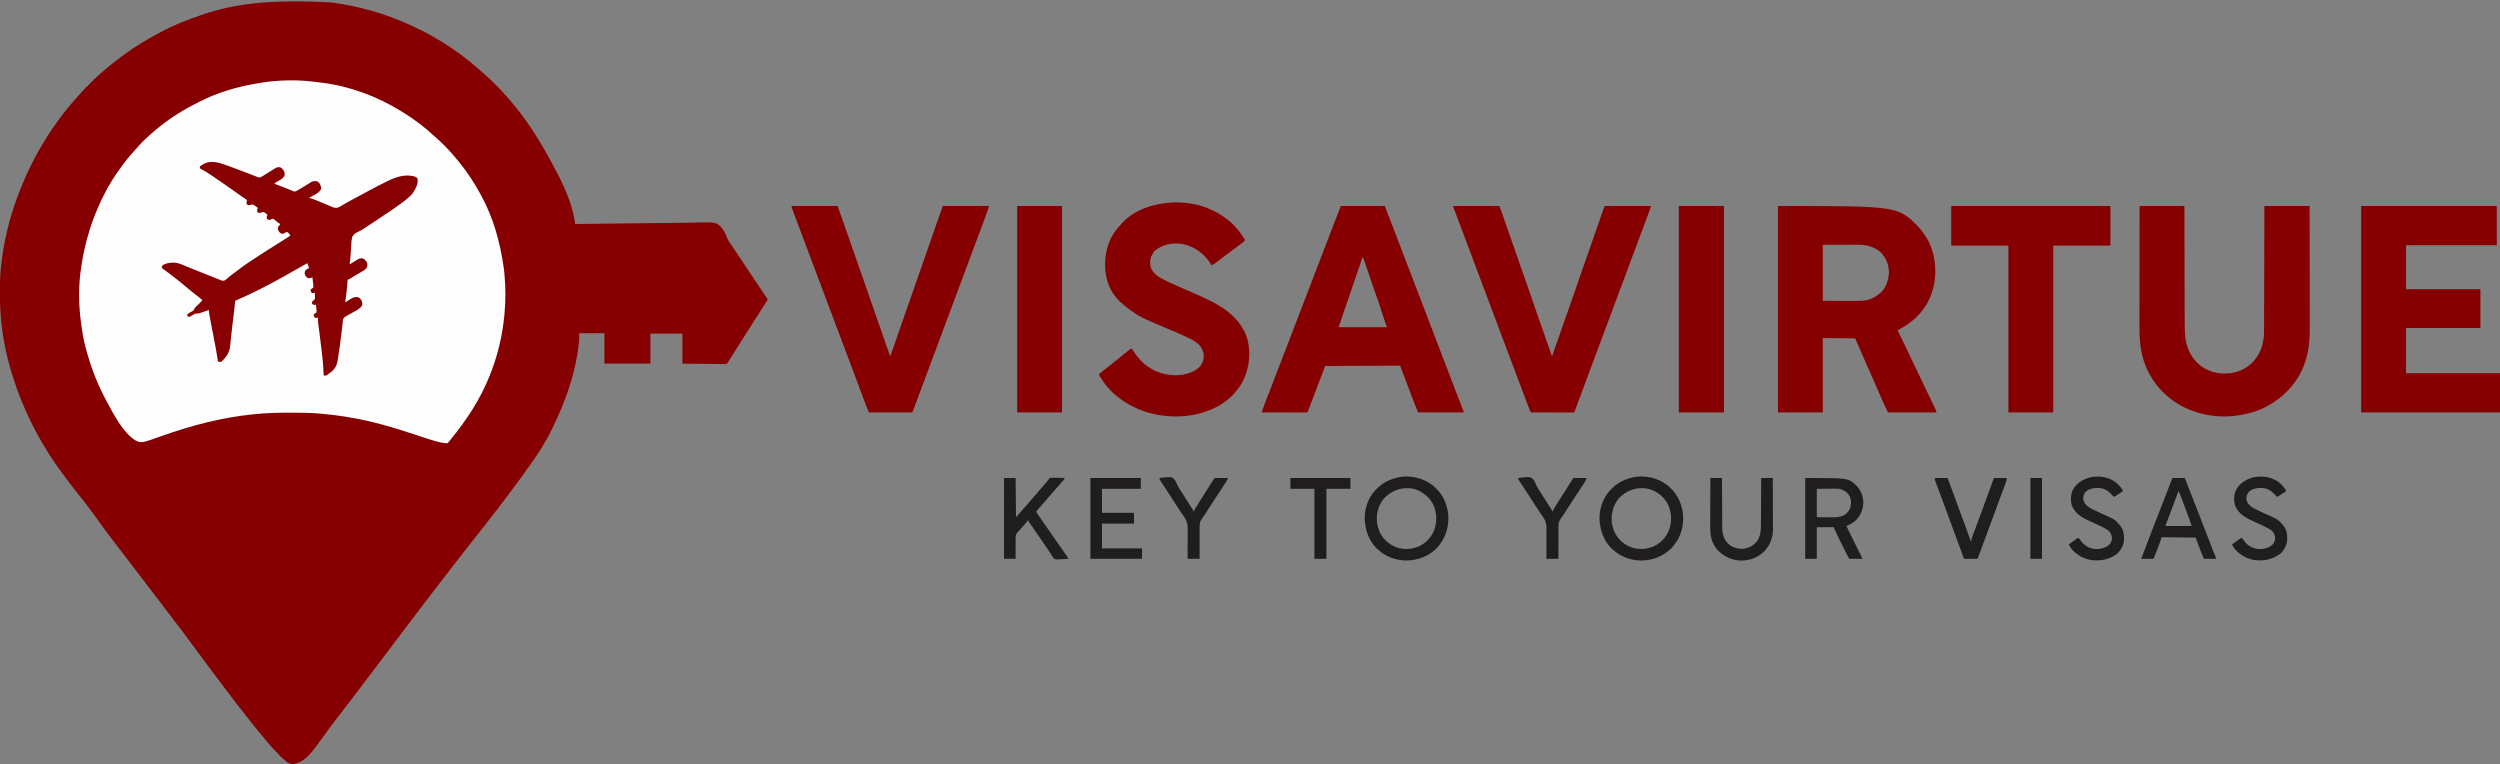 <?xml version="1.0" encoding="UTF-8"?>
<svg version="1.1" xmlns="http://www.w3.org/2000/svg" width="6250" height="1910">
<rect width="100%" height="100%" fill="#808080" stroke="none"/>
<path d="M0 0 C0.698 0.09 1.396 0.18 2.115 0.272 C69.265 8.985 135.438 27.788 197 56 C197.626 56.286 198.251 56.572 198.896 56.867 C217.286 65.278 235.464 73.9 253 84 C253.994 84.566 254.987 85.131 256.011 85.714 C287.095 103.464 317.127 123.526 345 146 C345.941 146.758 346.882 147.516 347.852 148.297 C361.224 159.164 374.209 170.457 387 182 C387.665 182.582 388.329 183.165 389.014 183.764 C396.353 190.25 403.275 197.122 410.187 204.057 C412.191 206.066 414.2 208.069 416.209 210.072 C422.354 216.214 428.376 222.372 434 229 C435.774 230.955 437.576 232.881 439.375 234.812 C443.664 239.456 447.727 244.234 451.691 249.16 C453.771 251.718 455.891 254.232 458.035 256.735 C468.162 268.572 477.327 281.067 486.378 293.734 C487.914 295.88 489.458 298.018 491.004 300.156 C498.561 310.667 505.543 321.507 512.416 332.476 C513.785 334.658 515.163 336.834 516.547 339.008 C529.746 359.81 541.918 381.124 553.378 402.923 C554.783 405.588 556.202 408.244 557.633 410.895 C580.391 453.209 602.882 499.969 610.077 547.855 C610.251 549.01 610.426 550.165 610.606 551.356 C610.736 552.228 610.866 553.101 611 554 C612.115 553.981 612.115 553.981 613.253 553.962 C657.41 553.213 701.566 552.67 745.729 552.391 C751.043 552.357 756.357 552.321 761.671 552.285 C762.729 552.278 763.787 552.27 764.877 552.263 C781.959 552.142 799.037 551.883 816.117 551.573 C833.671 551.257 851.221 551.091 868.778 551.062 C878.63 551.041 888.472 550.952 898.321 550.691 C962.248 549.053 962.248 549.053 975.251 561.11 C982.79 569.401 987.405 579.025 991.222 589.465 C993.485 595.565 996.967 600.476 1000.863 605.668 C1001.957 607.266 1003.044 608.869 1004.121 610.479 C1004.64 611.245 1005.16 612.011 1005.695 612.8 C1016.689 629.026 1027.534 645.346 1038.293 661.73 C1049.4 678.639 1060.676 695.432 1072.015 712.187 C1074.679 716.123 1077.341 720.061 1080 724 C1080.499 724.738 1080.997 725.477 1081.511 726.238 C1082.912 728.317 1084.31 730.398 1085.707 732.48 C1086.321 733.39 1086.321 733.39 1086.947 734.318 C1087.983 735.867 1088.993 737.433 1090 739 C1090.472 739.694 1090.944 740.388 1091.43 741.103 C1092 743 1092 743 1091.072 745.308 C1090.522 746.153 1089.973 746.997 1089.406 747.867 C1088.795 748.824 1088.184 749.78 1087.554 750.766 C1086.537 752.305 1086.537 752.305 1085.5 753.875 C1084.812 754.943 1084.125 756.012 1083.416 757.113 C1081.986 759.334 1080.549 761.551 1079.106 763.764 C1076.588 767.634 1074.114 771.53 1071.644 775.431 C1069.926 778.144 1068.2 780.852 1066.473 783.559 C1062.936 789.099 1059.405 794.643 1055.875 800.188 C1055.292 801.103 1054.71 802.018 1054.109 802.961 C1049.904 809.571 1045.717 816.191 1041.539 822.817 C1037.115 829.827 1032.664 836.818 1028.211 843.809 C1024.461 849.698 1020.725 855.595 1017 861.5 C1015.528 863.831 1014.057 866.161 1012.584 868.492 C1011.467 870.261 1010.349 872.031 1009.232 873.801 C1007.386 876.723 1005.537 879.643 1003.688 882.562 C1003.125 883.455 1002.562 884.347 1001.982 885.266 C1001.435 886.128 1000.888 886.99 1000.324 887.879 C999.614 889.001 999.614 889.001 998.889 890.147 C997.954 891.559 997.954 891.559 997 893 C996.342 894.201 996.342 894.201 995.67 895.426 C991.479 902.441 991.479 902.441 987.588 903.911 C984.688 904.231 981.933 904.239 979.016 904.135 C977.39 904.137 977.39 904.137 975.732 904.14 C972.164 904.133 968.602 904.055 965.035 903.977 C962.557 903.958 960.078 903.944 957.599 903.934 C951.086 903.896 944.576 903.797 938.064 903.687 C930.245 903.56 922.425 903.52 914.606 903.462 C902.735 903.365 890.87 903.174 879 903 C879 878.25 879 853.5 879 828 C852.6 828 826.2 828 799 828 C799 852.75 799 877.5 799 903 C761.05 903 723.1 903 684 903 C684 877.92 684 852.84 684 827 C663.21 827 642.42 827 621 827 C621 832.28 621 837.56 621 843 C620.683 847.284 620.318 851.492 619.812 855.75 C619.677 856.903 619.542 858.056 619.403 859.243 C612.207 917.966 593.639 975.905 570 1030 C569.504 1031.139 569.008 1032.278 568.497 1033.451 C551.609 1072.059 532.091 1108.393 507.596 1142.745 C505.167 1146.176 502.804 1149.651 500.438 1153.125 C495.457 1160.409 490.301 1167.56 485.117 1174.699 C482.809 1177.878 480.52 1181.069 478.246 1184.271 C468.423 1198.102 458.278 1211.687 447.967 1225.156 C443.537 1230.953 439.183 1236.799 434.875 1242.688 C428.659 1251.174 422.242 1259.49 415.75 1267.766 C412.823 1271.503 409.912 1275.252 407 1279 C405.837 1280.495 404.675 1281.99 403.512 1283.484 C401.138 1286.536 398.766 1289.588 396.395 1292.641 C389.73 1301.218 383.046 1309.78 376.327 1318.314 C374.049 1321.208 371.775 1324.104 369.5 1327 C368.583 1328.167 367.667 1329.333 366.75 1330.5 C366.296 1331.078 365.842 1331.655 365.375 1332.25 C350.25 1351.5 350.25 1351.5 348.876 1353.249 C347.957 1354.419 347.037 1355.589 346.118 1356.759 C343.865 1359.627 341.612 1362.494 339.355 1365.359 C333.608 1372.662 327.893 1379.989 322.192 1387.327 C318.642 1391.896 315.079 1396.454 311.5 1401 C301.055 1414.274 290.726 1427.635 280.48 1441.063 C278.264 1443.964 276.039 1446.858 273.812 1449.75 C273.011 1450.792 272.209 1451.833 271.383 1452.906 C269.794 1454.969 268.206 1457.031 266.617 1459.094 C255.044 1474.128 243.543 1489.217 232.048 1504.311 C229.363 1507.836 226.678 1511.361 223.992 1514.886 C222.666 1516.625 221.341 1518.365 220.016 1520.104 C216.597 1524.593 213.176 1529.08 209.754 1533.566 C203.626 1541.601 197.505 1549.639 191.457 1557.734 C188.062 1562.261 184.62 1566.752 181.188 1571.25 C175.951 1578.112 170.741 1584.993 165.574 1591.908 C161.462 1597.404 157.295 1602.859 153.125 1608.312 C147.972 1615.055 142.886 1621.839 137.875 1628.688 C132.79 1635.636 127.564 1642.457 122.25 1649.231 C118.065 1654.583 114.008 1660.016 110 1665.5 C104.754 1672.676 99.372 1679.729 93.894 1686.729 C90.039 1691.656 86.253 1696.627 82.516 1701.645 C79.17 1706.123 75.767 1710.557 72.375 1715 C67.004 1722.035 61.671 1729.096 56.375 1736.188 C49.875 1744.883 43.235 1753.462 36.549 1762.015 C29.907 1770.528 23.369 1779.123 16.816 1787.706 C14.357 1790.925 11.895 1794.143 9.406 1797.34 C1.492 1807.528 -6.056 1817.979 -13.488 1828.523 C-19.853 1837.541 -26.521 1846.312 -33.238 1855.07 C-35.39 1857.878 -37.526 1860.693 -39.605 1863.555 C-52.352 1881.06 -69.574 1900.199 -92 1904 C-99.415 1904.824 -105.762 1902.537 -111.582 1897.977 C-114.108 1895.702 -116.555 1893.361 -119 1891 C-120.389 1889.804 -121.784 1888.616 -123.188 1887.438 C-126.474 1884.578 -129.274 1881.487 -132.086 1878.168 C-134.292 1875.669 -136.627 1873.341 -139 1871 C-143.216 1866.822 -147.157 1862.52 -151 1858 C-151.938 1856.913 -152.877 1855.828 -153.816 1854.742 C-158.978 1848.768 -164.05 1842.75 -168.945 1836.555 C-171.392 1833.513 -173.908 1830.536 -176.438 1827.562 C-187.731 1814.275 -198.686 1800.692 -209.283 1786.842 C-214.128 1780.513 -219.067 1774.26 -224 1768 C-227.17 1763.976 -230.336 1759.949 -233.496 1755.917 C-234.537 1754.59 -235.579 1753.264 -236.621 1751.938 C-243.822 1742.772 -250.871 1733.517 -257.749 1724.107 C-261.741 1718.663 -265.833 1713.311 -270 1708 C-275.334 1701.199 -280.505 1694.296 -285.607 1687.319 C-290.017 1681.3 -294.523 1675.359 -299.062 1669.438 C-304.541 1662.285 -309.894 1655.06 -315.139 1647.736 C-319.167 1642.123 -323.282 1636.581 -327.438 1631.062 C-334.694 1621.425 -341.858 1611.722 -349 1602 C-360.004 1587.028 -371.04 1572.087 -382.395 1557.379 C-385.316 1553.594 -388.221 1549.798 -391.125 1546 C-391.665 1545.294 -392.205 1544.587 -392.761 1543.86 C-397.867 1537.178 -402.962 1530.489 -408.057 1523.799 C-412.199 1518.361 -416.346 1512.928 -420.5 1507.5 C-427.331 1498.573 -434.142 1489.632 -440.952 1480.689 C-444.3 1476.292 -447.65 1471.896 -451 1467.5 C-455.036 1462.204 -459.071 1456.907 -463.105 1451.609 C-470.863 1441.424 -478.629 1431.246 -486.41 1421.078 C-488.055 1418.928 -489.7 1416.776 -491.344 1414.625 C-497.024 1407.192 -502.714 1399.767 -508.422 1392.355 C-510.292 1389.925 -512.155 1387.489 -514.016 1385.051 C-519.599 1377.734 -525.208 1370.44 -530.875 1363.188 C-536.42 1356.083 -541.857 1348.902 -547.247 1341.679 C-551.175 1336.42 -555.142 1331.193 -559.138 1325.985 C-566.153 1316.838 -572.921 1307.564 -579.517 1298.112 C-587.624 1286.564 -596.019 1275.227 -604.521 1263.968 C-606.009 1261.987 -607.487 1259.999 -608.961 1258.008 C-615.059 1249.786 -621.365 1241.778 -627.852 1233.859 C-632.158 1228.598 -636.349 1223.248 -640.528 1217.885 C-642.116 1215.851 -643.71 1213.822 -645.305 1211.793 C-653.167 1201.765 -660.817 1191.6 -668.319 1181.3 C-669.903 1179.132 -671.5 1176.975 -673.102 1174.82 C-719.44 1112.066 -757.499 1041.368 -784 968 C-784.356 967.021 -784.712 966.043 -785.079 965.034 C-787.486 958.389 -789.776 951.709 -792 945 C-792.57 943.288 -792.57 943.288 -793.151 941.542 C-815.482 873.855 -827.196 803.332 -827.185 732.073 C-827.185 729.082 -827.192 726.091 -827.206 723.101 C-827.292 703.972 -826.816 685.063 -825 666 C-824.886 664.784 -824.886 664.784 -824.771 663.543 C-824.327 658.875 -823.81 654.218 -823.25 649.562 C-823.125 648.524 -823.125 648.524 -822.998 647.464 C-814.123 574.108 -793.23 503.352 -763 436 C-762.556 435.004 -762.112 434.008 -761.655 432.981 C-750.098 407.131 -737.211 382.019 -722.641 357.737 C-721.019 355.032 -719.414 352.318 -717.812 349.602 C-711.846 339.515 -705.62 329.669 -699 320 C-698.13 318.718 -697.26 317.435 -696.391 316.152 C-686.11 301.039 -675.425 286.268 -664 272 C-663.316 271.132 -662.631 270.265 -661.926 269.371 C-652.21 257.094 -641.912 245.291 -631.406 233.688 C-630.103 232.232 -628.805 230.773 -627.532 229.291 C-623.064 224.098 -618.354 219.208 -613.504 214.371 C-612.712 213.578 -611.919 212.784 -611.103 211.967 C-609.437 210.301 -607.771 208.636 -606.103 206.973 C-603.57 204.445 -601.041 201.911 -598.514 199.377 C-596.886 197.75 -595.257 196.123 -593.629 194.496 C-592.883 193.748 -592.137 193 -591.368 192.229 C-586.737 187.619 -581.954 183.259 -577 179 C-575.392 177.546 -573.788 176.088 -572.188 174.625 C-567.946 170.801 -563.594 167.151 -559.152 163.562 C-556.811 161.67 -554.498 159.747 -552.191 157.812 C-542.517 149.717 -532.579 142.095 -522.355 134.707 C-520.062 133.045 -517.78 131.368 -515.5 129.688 C-489.273 110.422 -461.258 93.505 -432.492 78.324 C-430.369 77.196 -428.261 76.048 -426.16 74.879 C-394.205 57.272 -359.5 43.689 -325 32 C-323.907 31.626 -322.814 31.251 -321.688 30.866 C-243.825 4.365 -160.207 -8.205 0 0 Z " fill="#860002" transform="translate(827,6)"/>
<path d="M0 0 C3.679 0.512 7.36 0.957 11.05 1.382 C80.288 9.746 149.777 36.025 208.901 72.542 C209.653 73.003 210.404 73.464 211.179 73.939 C240.396 91.906 268.194 112.754 293.237 136.219 C295.985 138.792 298.77 141.298 301.628 143.75 C306.805 148.258 311.622 153.117 316.464 157.98 C317.824 159.334 317.824 159.334 319.212 160.716 C324.319 165.831 329.201 171.055 333.901 176.542 C335.356 178.15 336.814 179.755 338.276 181.355 C343.007 186.604 347.471 192.039 351.901 197.542 C352.827 198.676 353.753 199.808 354.679 200.941 C375.091 226.024 392.532 253.119 407.901 281.542 C408.339 282.345 408.778 283.147 409.229 283.974 C439.297 339.195 455.939 399.624 464.901 461.542 C465.026 462.399 465.151 463.255 465.28 464.138 C465.963 468.928 466.474 473.724 466.901 478.542 C466.99 479.489 467.079 480.435 467.17 481.41 C470.17 514.552 470.352 548.44 466.901 581.542 C466.794 582.639 466.687 583.736 466.577 584.866 C457.55 676.959 425.537 763.466 372.901 839.542 C372.421 840.237 371.941 840.932 371.447 841.647 C367.979 846.647 364.457 851.606 360.901 856.542 C360.07 857.697 360.07 857.697 359.221 858.875 C351.572 869.459 343.643 879.743 335.326 889.809 C332.609 893.115 329.954 896.47 327.292 899.82 C325.901 901.542 325.901 901.542 324.901 902.542 C316.442 902.866 308.465 901.119 300.354 898.96 C299.354 898.696 298.354 898.432 297.324 898.16 C287.213 895.439 277.273 892.245 267.341 888.938 C264.173 887.883 261.002 886.837 257.831 885.794 C253.534 884.379 249.238 882.962 244.943 881.541 C190.439 863.509 135.659 846.977 78.855 837.861 C75.97 837.391 73.092 836.884 70.214 836.378 C52.997 833.401 35.652 831.476 18.269 829.777 C15.987 829.551 13.706 829.315 11.425 829.076 C-13.127 826.552 -37.673 826.253 -62.33 826.232 C-64.794 826.23 -67.258 826.225 -69.722 826.219 C-100.151 826.168 -130.635 827.072 -160.911 830.292 C-161.709 830.375 -162.507 830.457 -163.329 830.542 C-241.018 838.603 -315.252 858.097 -388.696 884.189 C-440.636 902.605 -440.636 902.605 -455.321 895.632 C-486.731 876.372 -509.959 830.14 -527.099 798.542 C-527.408 797.972 -527.718 797.402 -528.037 796.814 C-548.106 759.764 -563.571 721.235 -575.182 680.729 C-575.956 678.04 -576.749 675.358 -577.556 672.679 C-584.131 650.502 -588.089 627.447 -591.099 604.542 C-591.283 603.215 -591.469 601.887 -591.654 600.56 C-597.852 555.524 -598.061 507.483 -591.099 462.542 C-590.911 461.257 -590.724 459.971 -590.531 458.647 C-586.095 428.341 -579.2 398.763 -570.099 369.542 C-569.553 367.789 -569.553 367.789 -568.997 366 C-560.944 340.388 -550.628 315.771 -539.099 291.542 C-538.693 290.686 -538.288 289.83 -537.87 288.948 C-524.681 261.28 -508.333 235.143 -490.099 210.542 C-489.31 209.466 -488.523 208.389 -487.735 207.312 C-479.392 196.01 -470.553 185.033 -461.056 174.679 C-459.304 172.766 -457.602 170.822 -455.911 168.855 C-445.703 157.148 -435.05 145.531 -423.251 135.414 C-420.718 133.212 -418.255 130.941 -415.786 128.667 C-410.384 123.747 -404.796 119.115 -399.099 114.542 C-397.967 113.619 -396.835 112.694 -395.704 111.769 C-365.351 87.058 -332.024 67.075 -297.099 49.542 C-296.177 49.077 -295.256 48.612 -294.307 48.132 C-249.593 25.683 -200.339 10.926 -151.017 3.017 C-148.453 2.6 -145.899 2.151 -143.345 1.683 C-138.612 0.834 -133.867 0.158 -129.099 -0.458 C-128.065 -0.594 -127.032 -0.731 -125.968 -0.872 C-84.682 -6.059 -41.187 -5.824 0 0 Z " fill="#FDFDFD" transform="translate(794.099,205.458)"/>
<path d="M0 0 C298.649 0 298.649 0 349.988 50.926 C357.337 58.607 363.226 67.107 369 76 C369.587 76.884 370.173 77.769 370.777 78.68 C392.67 113.173 397.998 160.815 389.376 200.225 C384.525 220.75 376.385 239.858 364 257 C363.448 257.764 362.897 258.529 362.328 259.316 C346.862 279.901 327.709 294.994 305.23 307.223 C301.985 308.949 301.985 308.949 299 311 C299.568 312.156 300.136 313.312 300.721 314.503 C319.668 353.078 319.668 353.078 326.5 368 C331.965 379.934 337.717 391.718 343.5 403.5 C349.283 415.282 355.035 427.066 360.5 439 C366.913 453.003 373.7 466.82 380.492 480.643 C383.004 485.757 385.508 490.876 388 496 C388.403 496.828 388.805 497.656 389.22 498.508 C390.366 500.873 391.503 503.242 392.637 505.613 C392.979 506.319 393.322 507.025 393.674 507.752 C395.067 510.687 396 512.708 396 516 C356.07 516 316.14 516 275 516 C270.126 506.252 265.428 496.684 261.188 486.688 C260.063 484.061 258.934 481.437 257.805 478.812 C257.506 478.118 257.207 477.423 256.9 476.707 C252.937 467.505 248.87 458.349 244.812 449.188 C243.174 445.486 241.536 441.784 239.898 438.082 C239.49 437.159 239.082 436.236 238.661 435.286 C232.545 421.456 226.476 407.607 220.404 393.758 C217.633 387.44 214.858 381.124 212.082 374.809 C210.864 372.036 209.646 369.264 208.427 366.491 C207.657 364.738 206.886 362.984 206.114 361.23 C205.039 358.785 203.965 356.34 202.891 353.895 C202.585 353.2 202.279 352.506 201.965 351.791 C198.93 344.879 195.974 337.939 193 331 C166.27 330.67 139.54 330.34 112 330 C112 391.38 112 452.76 112 516 C75.04 516 38.08 516 0 516 C0 345.72 0 175.44 0 0 Z M112 97 C112 143.2 112 189.4 112 237 C128.129 237.083 144.257 237.165 160.875 237.25 C165.932 237.286 170.989 237.323 176.199 237.36 C180.808 237.374 180.808 237.374 185.416 237.382 C187.439 237.388 189.461 237.402 191.484 237.422 C207.49 237.577 224.189 237.185 238.562 229.188 C239.215 228.843 239.867 228.498 240.539 228.143 C245.802 225.286 250.548 222.016 255 218 C255.598 217.493 256.196 216.987 256.812 216.465 C270.321 204.192 275.788 185.938 277.219 168.305 C277.801 152.038 272.832 135.932 263 123 C262.477 122.312 261.953 121.623 261.414 120.914 C249.956 106.874 231.118 99.312 213.384 97.459 C208.262 96.97 203.195 96.865 198.052 96.886 C197.099 96.886 196.147 96.886 195.165 96.886 C192.118 96.887 189.071 96.894 186.023 96.902 C184.127 96.904 182.231 96.905 180.335 96.905 C173.348 96.911 166.362 96.925 159.375 96.938 C143.741 96.958 128.107 96.979 112 97 Z " fill="#860001" transform="translate(4445,515)"/>
<path d="M0 0 C36.96 0 73.92 0 112 0 C112.02 9.331 112.04 18.662 112.06 28.276 C112.125 58.206 112.2 88.136 112.28 118.066 C112.293 122.723 112.305 127.38 112.317 132.037 C112.32 132.964 112.322 133.891 112.325 134.847 C112.364 149.814 112.397 164.781 112.427 179.749 C112.459 195.132 112.497 210.515 112.543 225.898 C112.571 235.373 112.593 244.848 112.607 254.324 C112.618 260.841 112.636 267.358 112.659 273.874 C112.672 277.622 112.683 281.37 112.684 285.117 C112.692 298.379 112.762 311.601 113.879 324.824 C113.992 326.164 113.992 326.164 114.107 327.531 C116.78 355.176 129.566 380.347 150.812 398.25 C159.611 404.907 168.706 409.85 179.125 413.375 C179.828 413.614 180.531 413.852 181.256 414.098 C206.581 422.139 235.605 419.879 259.259 407.915 C280.868 396.565 297.128 377.071 305 354 C309.201 340.405 311.147 327.863 311.158 313.624 C311.163 312.268 311.168 310.912 311.173 309.557 C311.187 305.846 311.194 302.136 311.201 298.426 C311.209 294.419 311.222 290.412 311.235 286.406 C311.257 279.469 311.275 272.532 311.291 265.595 C311.314 255.566 311.342 245.536 311.371 235.507 C311.419 219.233 311.462 202.96 311.503 186.687 C311.542 170.881 311.583 155.076 311.628 139.27 C311.632 137.808 311.632 137.808 311.636 136.317 C311.65 131.427 311.663 126.537 311.677 121.648 C311.791 81.098 311.897 40.549 312 0 C349.29 0 386.58 0 425 0 C425.066 41.835 425.122 83.67 425.153 125.506 C425.157 130.458 425.161 135.41 425.165 140.363 C425.166 141.348 425.166 142.334 425.167 143.35 C425.18 159.259 425.204 175.167 425.231 191.076 C425.26 207.431 425.276 223.786 425.282 240.141 C425.286 250.212 425.299 260.283 425.324 270.354 C425.34 277.284 425.344 284.214 425.341 291.144 C425.339 295.127 425.341 299.11 425.358 303.093 C425.492 337.569 422.474 370.897 409 403 C408.704 403.71 408.408 404.421 408.103 405.152 C390.227 447.258 356.361 481.238 316 502 C314.84 502.612 313.68 503.225 312.484 503.855 C292.616 513.767 270.84 519.521 249 523 C247.829 523.195 247.829 523.195 246.634 523.394 C192.611 532 132.107 520.053 87 489 C86.353 488.555 85.705 488.109 85.038 487.65 C58.077 468.827 36.922 444.228 22 415 C21.635 414.29 21.271 413.58 20.895 412.848 C3.149 377.878 -0.506 340.532 -0.348 301.829 C-0.335 297.762 -0.34 293.694 -0.342 289.626 C-0.343 282.611 -0.334 275.596 -0.317 268.581 C-0.293 258.439 -0.285 248.296 -0.281 238.154 C-0.275 221.691 -0.255 205.228 -0.226 188.766 C-0.199 172.792 -0.178 156.818 -0.165 140.845 C-0.164 139.857 -0.163 138.869 -0.162 137.851 C-0.158 132.895 -0.155 127.938 -0.151 122.981 C-0.12 81.987 -0.065 40.994 0 0 Z " fill="#860001" transform="translate(5349,515)"/>
<path d="M0 0 C111.87 0 223.74 0 339 0 C339 32.34 339 64.68 339 98 C264.09 98 189.18 98 112 98 C112 134.3 112 170.6 112 208 C173.38 208 234.76 208 298 208 C298 240.01 298 272.02 298 305 C236.62 305 175.24 305 112 305 C112 342.29 112 379.58 112 418 C189.55 418 267.1 418 347 418 C347 450.34 347 482.68 347 516 C232.49 516 117.98 516 0 516 C0 345.72 0 175.44 0 0 Z " fill="#860001" transform="translate(5903,515)"/>
<path d="M0 0 C36.3 0 72.6 0 110 0 C131.641 55.812 131.641 55.812 137.694 71.832 C139.629 76.951 141.571 82.067 143.512 87.184 C143.895 88.195 144.279 89.206 144.674 90.247 C148.275 99.738 151.913 109.215 155.562 118.688 C156.011 119.851 156.011 119.851 156.468 121.038 C156.767 121.814 157.066 122.591 157.375 123.391 C157.984 124.973 158.594 126.555 159.203 128.137 C159.507 128.926 159.811 129.716 160.125 130.529 C164.035 140.681 167.923 150.841 171.812 161 C172.189 161.984 172.566 162.968 172.954 163.981 C174.87 168.986 176.786 173.991 178.702 178.996 C182.092 187.854 185.485 196.711 188.877 205.568 C190.003 208.509 191.13 211.45 192.256 214.391 C195.603 223.13 198.95 231.869 202.298 240.607 C204.136 245.405 205.974 250.202 207.812 255 C208.363 256.437 208.363 256.437 208.925 257.903 C213.323 269.385 217.715 280.868 222.098 292.355 C222.529 293.486 222.961 294.617 223.405 295.783 C224.285 298.089 225.165 300.396 226.046 302.703 C233.746 322.886 241.476 343.058 249.239 363.218 C256.129 381.111 262.977 399.019 269.81 416.934 C277.256 436.457 284.743 455.965 292.254 475.463 C294.136 480.349 296.016 485.236 297.894 490.124 C299.043 493.111 300.196 496.096 301.349 499.081 C302.091 501.01 302.833 502.938 303.574 504.867 C304.094 506.207 304.094 506.207 304.623 507.574 C304.937 508.391 305.25 509.208 305.573 510.05 C305.85 510.768 306.126 511.485 306.411 512.224 C307 514 307 514 307 516 C269.38 516 231.76 516 193 516 C183.821 493.053 183.821 493.053 180.406 483.93 C180.016 482.894 179.627 481.859 179.225 480.792 C177.982 477.487 176.741 474.181 175.5 470.875 C173.746 466.209 171.99 461.544 170.234 456.879 C169.578 455.136 169.578 455.136 168.909 453.358 C166.008 445.656 163.084 437.963 160.141 430.277 C159.764 429.293 159.388 428.31 159 427.296 C157.229 422.669 155.454 418.043 153.674 413.419 C153.048 411.786 152.422 410.153 151.797 408.52 C151.367 407.409 151.367 407.409 150.929 406.277 C149 401.227 149 401.227 149 399 C86.96 399.33 24.92 399.66 -39 400 C-47.88 423.088 -56.75 446.176 -65.5 469.312 C-75.871 496.728 -75.871 496.728 -80.094 507.668 C-80.522 508.784 -80.522 508.784 -80.958 509.923 C-82.883 514.883 -82.883 514.883 -84 516 C-85.48 516.096 -86.965 516.122 -88.448 516.12 C-89.409 516.122 -90.369 516.123 -91.359 516.124 C-92.421 516.121 -93.484 516.117 -94.578 516.114 C-96.246 516.114 -96.246 516.114 -97.948 516.114 C-101.644 516.113 -105.34 516.105 -109.035 516.098 C-111.59 516.096 -114.144 516.094 -116.699 516.093 C-122.748 516.09 -128.797 516.082 -134.846 516.072 C-141.731 516.061 -148.616 516.055 -155.501 516.05 C-169.667 516.04 -183.834 516.022 -198 516 C-194.772 506.769 -191.531 497.555 -187.961 488.449 C-187.602 487.528 -187.244 486.607 -186.875 485.658 C-186.108 483.689 -185.341 481.721 -184.573 479.754 C-182.466 474.359 -180.368 468.961 -178.27 463.562 C-177.834 462.444 -177.399 461.325 -176.95 460.172 C-172.291 448.189 -167.674 436.189 -163.062 424.188 C-162.226 422.012 -161.39 419.836 -160.554 417.661 C-158.875 413.29 -157.195 408.919 -155.516 404.548 C-151.763 394.78 -148.006 385.014 -144.249 375.248 C-142.999 371.997 -141.748 368.745 -140.498 365.494 C-136.759 355.771 -133.019 346.048 -129.276 336.327 C-120.358 313.168 -111.466 290 -102.625 266.812 C-94.069 244.375 -85.44 221.965 -76.785 199.566 C-76.331 198.392 -75.878 197.217 -75.41 196.008 C-74.958 194.838 -74.506 193.669 -74.04 192.463 C-67.237 174.853 -60.467 157.23 -53.694 139.608 C-50.813 132.113 -47.929 124.619 -45.043 117.125 C-38.14 99.195 -31.24 81.263 -24.391 63.312 C-23.689 61.474 -23.689 61.474 -22.973 59.598 C-20.727 53.71 -18.483 47.822 -16.24 41.932 C-15.417 39.771 -14.593 37.61 -13.77 35.449 C-13.245 34.071 -13.245 34.071 -12.711 32.664 C-8.548 21.746 -4.258 10.883 0 0 Z M54 129 C53.745 129.756 53.49 130.513 53.228 131.292 C31.53 195.686 31.53 195.686 23.375 218.875 C17.225 236.368 11.239 253.916 5.29 271.479 C4.565 273.617 3.84 275.755 3.115 277.893 C1.976 281.251 0.839 284.608 -0.296 287.966 C-0.923 289.822 -1.552 291.677 -2.181 293.531 C-2.554 294.636 -2.926 295.74 -3.31 296.877 C-3.638 297.847 -3.966 298.816 -4.304 299.815 C-5.051 301.777 -5.051 301.777 -5 303 C34.6 303 74.2 303 115 303 C105.51 273.629 105.51 273.629 95.688 244.375 C95.057 242.531 94.427 240.688 93.796 238.844 C89.16 225.3 84.446 211.783 79.713 198.272 C71.646 175.237 63.824 152.119 56 129 C55.34 129 54.68 129 54 129 Z " fill="#860001" transform="translate(3352,515)"/>
<path d="M0 0 C1.094 0.909 1.094 0.909 2.211 1.836 C6.968 5.864 10.992 10.238 15 15 C16.27 16.439 16.27 16.439 17.566 17.906 C24.215 25.486 29.735 33.413 35 42 C35.66 42.99 36.32 43.98 37 45 C36.66 48.526 35.976 49.02 33.141 51.453 C31.851 52.395 30.553 53.327 29.25 54.25 C27.782 55.319 26.314 56.389 24.848 57.461 C24.061 58.032 23.275 58.602 22.465 59.19 C18.156 62.353 13.928 65.621 9.688 68.875 C2.249 74.561 -5.245 80.16 -12.804 85.684 C-17.136 88.859 -21.426 92.081 -25.68 95.359 C-26.629 96.09 -27.578 96.821 -28.557 97.574 C-30.395 98.994 -32.23 100.418 -34.061 101.848 C-35.311 102.813 -35.311 102.813 -36.586 103.797 C-37.685 104.653 -37.685 104.653 -38.806 105.526 C-41.122 107.082 -43.381 108.058 -46 109 C-46.657 107.944 -46.657 107.944 -47.328 106.867 C-64.218 80.57 -87.218 62.738 -118 56 C-139.816 52.412 -161.934 55.94 -180.879 67.473 C-183.109 68.988 -183.109 68.988 -185.152 71.184 C-187 73 -187 73 -189 73 C-189.268 73.561 -189.536 74.121 -189.812 74.699 C-191.525 78.017 -193.56 81.121 -195.562 84.27 C-200.204 93.087 -200.487 104.411 -198.312 114.047 C-191.417 132.55 -173.444 141.524 -156.688 149.547 C-155.597 150.07 -154.506 150.592 -153.382 151.131 C-141.202 156.92 -128.833 162.255 -116.438 167.562 C-100.355 174.464 -84.35 181.49 -68.473 188.853 C-66.362 189.832 -64.248 190.807 -62.134 191.779 C-23.278 209.704 13.334 232.366 34 271 C34.398 271.704 34.797 272.408 35.207 273.133 C50.205 300.738 51.433 340.225 43 370 C42.818 370.691 42.636 371.382 42.449 372.094 C32.884 408.26 7.151 439.678 -24.864 458.602 C-51.787 473.989 -81.103 483.212 -112 486 C-113.218 486.111 -114.436 486.222 -115.691 486.336 C-179.267 491.161 -239.998 473.341 -288.59 431.785 C-293.137 427.785 -297.352 423.7 -301.242 419.059 C-302.455 417.638 -303.714 416.257 -305.008 414.91 C-311.962 407.619 -317.367 399.402 -322.769 390.923 C-323.787 389.332 -324.846 387.766 -325.914 386.207 C-327 384 -327 384 -327.066 381.996 C-325.405 378.887 -322.718 377.114 -319.938 375.062 C-318.654 374.086 -317.371 373.108 -316.09 372.129 C-315.082 371.363 -315.082 371.363 -314.054 370.583 C-310.647 367.957 -307.327 365.227 -304 362.5 C-299.039 358.449 -294.048 354.442 -289 350.5 C-281.848 344.914 -274.818 339.183 -267.783 333.451 C-263.877 330.273 -259.953 327.119 -256 324 C-254.873 323.101 -254.873 323.101 -253.723 322.184 C-253.01 321.628 -252.297 321.072 -251.562 320.5 C-250.945 320.015 -250.328 319.531 -249.691 319.031 C-248 318 -248 318 -245 318 C-243.557 320.016 -242.308 321.99 -241.062 324.125 C-236.154 332.142 -230.313 339.061 -224 346 C-223.335 346.749 -222.67 347.498 -221.984 348.27 C-201.355 370.289 -171.074 382.505 -141.337 383.928 C-119.291 384.581 -95.619 380.232 -78.375 365.625 C-69.83 357.267 -66.073 348.513 -65.625 336.75 C-65.87 324.961 -70.185 315.72 -78 307 C-86.137 299.894 -95.174 294.977 -104.875 290.375 C-105.597 290.027 -106.318 289.68 -107.062 289.322 C-124.243 281.056 -141.837 273.732 -159.399 266.322 C-223.519 239.255 -223.519 239.255 -251 220 C-251.554 219.614 -252.109 219.228 -252.68 218.83 C-260.717 213.175 -267.903 206.764 -275 200 C-276.096 198.983 -276.096 198.983 -277.215 197.945 C-300.204 176.003 -311.17 144.644 -312.223 113.43 C-312.659 92.718 -310.162 73.466 -303 54 C-302.598 52.893 -302.196 51.785 -301.781 50.645 C-294.746 32.653 -283.209 17.865 -270 4 C-269.283 3.219 -268.567 2.438 -267.828 1.633 C-235.817 -32.183 -185.458 -46.257 -140.332 -47.902 C-88.352 -49.203 -39.746 -33.69 0 0 Z " fill="#860001" transform="translate(3075,554)"/>
<path d="M0 0 C37.95 0 75.9 0 115 0 C122.314 20.722 129.621 41.445 136.875 62.188 C137.546 64.105 138.217 66.022 138.887 67.939 C147.886 93.659 156.869 119.385 165.849 145.111 C169.067 154.328 172.285 163.545 175.504 172.762 C175.731 173.411 175.957 174.06 176.191 174.729 C177.336 178.008 178.481 181.287 179.626 184.566 C181.688 190.471 183.75 196.376 185.812 202.281 C186.958 205.562 188.104 208.844 189.25 212.125 C189.708 213.437 190.167 214.75 190.625 216.062 C190.852 216.712 191.079 217.362 191.312 218.031 C193.375 223.938 193.375 223.938 194.063 225.906 C194.521 227.219 194.979 228.531 195.437 229.843 C196.584 233.126 197.73 236.409 198.877 239.692 C200.932 245.578 202.987 251.464 205.043 257.35 C206.18 260.604 207.317 263.859 208.453 267.113 C208.679 267.759 208.904 268.404 209.136 269.069 C212.237 277.948 215.335 286.827 218.432 295.707 C220.157 300.655 221.883 305.603 223.609 310.55 C224.774 313.89 225.939 317.23 227.103 320.57 C231.673 333.684 236.258 346.792 240.906 359.877 C241.565 361.734 242.222 363.591 242.878 365.449 C243.273 366.557 243.668 367.666 244.075 368.808 C244.424 369.789 244.772 370.77 245.131 371.781 C245.805 373.939 245.805 373.939 247 375 C247.194 374.437 247.389 373.875 247.589 373.295 C257.043 345.939 266.518 318.591 276.097 291.279 C280.179 279.639 284.254 267.996 288.329 256.354 C289.001 254.434 289.673 252.514 290.345 250.594 C299.527 224.364 308.69 198.127 317.849 171.889 C321.067 162.672 324.285 153.455 327.504 144.238 C327.844 143.263 327.844 143.263 328.192 142.269 C330.476 135.726 332.761 129.184 335.046 122.641 C336.184 119.382 337.323 116.123 338.461 112.863 C338.799 111.894 338.799 111.894 339.145 110.905 C342.225 102.086 345.303 93.267 348.38 84.447 C350.088 79.552 351.797 74.656 353.505 69.761 C354.655 66.468 355.804 63.175 356.952 59.882 C363.92 39.904 370.958 19.952 378 0 C416.28 0 454.56 0 494 0 C489.835 11.899 485.664 23.77 481.262 35.578 C480.738 36.988 480.214 38.397 479.691 39.807 C478.31 43.523 476.927 47.238 475.543 50.953 C474.384 54.065 473.226 57.178 472.069 60.292 C464.476 80.708 456.85 101.112 449.19 121.504 C444.585 133.765 440.001 146.035 435.438 158.312 C428.867 175.991 422.279 193.662 415.684 211.332 C413.516 217.14 411.348 222.949 409.181 228.758 C408.638 230.212 408.095 231.666 407.552 233.121 C402.032 247.913 396.516 262.706 391 277.5 C383.232 298.334 375.461 319.168 367.688 340 C367.428 340.697 367.168 341.393 366.9 342.111 C362.668 353.452 358.435 364.794 354.203 376.135 C350.501 386.057 346.799 395.978 343.096 405.899 C342.316 407.991 341.536 410.082 340.755 412.173 C335.085 427.369 329.416 442.565 323.75 457.762 C323.497 458.44 323.244 459.119 322.983 459.818 C320.348 466.887 317.712 473.956 315.077 481.025 C314.225 483.313 313.372 485.6 312.52 487.887 C311.963 489.379 311.963 489.379 311.396 490.902 C308.275 499.272 305.137 507.636 302 516 C266.03 516 230.06 516 193 516 C188.291 504.226 183.614 492.489 179.234 480.598 C178.718 479.203 178.202 477.809 177.686 476.414 C176.599 473.48 175.514 470.546 174.431 467.612 C171.539 459.783 168.636 451.958 165.734 444.133 C165.299 442.957 165.299 442.957 164.854 441.758 C159.616 427.634 154.329 413.528 149 399.438 C148.607 398.397 148.213 397.356 147.808 396.284 C146.18 391.979 144.551 387.673 142.922 383.368 C137.69 369.543 132.476 355.711 127.263 341.878 C126.437 339.686 125.611 337.495 124.785 335.303 C115.765 311.37 106.779 287.425 97.804 263.474 C89.56 241.474 81.29 219.483 73 197.5 C63.579 172.518 54.19 147.524 44.822 122.523 C38.484 105.607 32.137 88.696 25.766 71.793 C25.469 71.006 25.172 70.218 24.866 69.407 C22.007 61.822 19.147 54.238 16.284 46.654 C13.603 39.551 10.926 32.446 8.255 25.338 C7.445 23.183 6.633 21.027 5.819 18.873 C4.797 16.163 3.78 13.451 2.766 10.738 C2.332 9.595 2.332 9.595 1.89 8.429 C0.791 5.474 0 3.181 0 0 Z " fill="#860001" transform="translate(1979,515)"/>
<path d="M0 0 C37.95 0 75.9 0 115 0 C119.499 10.123 119.499 10.123 120.928 14.309 C121.417 15.73 121.417 15.73 121.916 17.18 C122.257 18.184 122.598 19.188 122.949 20.223 C123.504 21.838 123.504 21.838 124.069 23.486 C124.864 25.802 125.657 28.118 126.448 30.435 C128.575 36.659 130.715 42.879 132.855 49.098 C133.073 49.729 133.29 50.361 133.514 51.012 C137.766 63.369 142.116 75.69 146.5 88 C153.013 106.3 159.387 124.645 165.709 143.012 C171.205 158.975 176.776 174.908 182.438 190.812 C188.794 208.672 195.021 226.574 201.188 244.5 C201.829 246.365 201.829 246.365 202.484 248.268 C202.909 249.503 203.334 250.739 203.771 252.011 C208.461 265.644 213.166 279.271 217.938 292.875 C218.2 293.624 218.463 294.374 218.734 295.146 C219.84 298.298 220.946 301.45 222.053 304.602 C226.088 316.093 230.109 327.589 234.133 339.084 C235.575 343.205 237.018 347.326 238.46 351.447 C239.143 353.397 239.826 355.347 240.508 357.297 C241.353 359.709 242.198 362.121 243.042 364.533 C243.418 365.607 243.794 366.68 244.181 367.786 C244.51 368.725 244.838 369.664 245.177 370.631 C245.797 372.416 246.402 374.207 247 376 C256.157 350.278 265.229 324.529 274.132 298.717 C279.472 283.243 284.887 267.797 290.375 252.375 C296.751 234.453 303 216.488 309.188 198.5 C309.615 197.257 310.043 196.014 310.483 194.733 C311.121 192.88 311.121 192.88 311.771 190.989 C316.461 177.356 321.166 163.73 325.938 150.125 C326.207 149.356 326.477 148.587 326.755 147.794 C327.885 144.571 329.016 141.348 330.148 138.126 C333.772 127.804 337.386 117.478 341 107.152 C342.33 103.351 343.661 99.55 344.992 95.75 C349.794 82.039 354.586 68.325 359.362 54.605 C360.879 50.247 362.397 45.89 363.915 41.533 C365.373 37.349 366.828 33.164 368.282 28.979 C368.966 27.009 369.652 25.039 370.339 23.069 C371.175 20.669 372.01 18.268 372.842 15.866 C373.215 14.797 373.589 13.728 373.973 12.626 C374.294 11.703 374.615 10.78 374.945 9.83 C376.183 6.509 377.604 3.258 379 0 C416.95 0 454.9 0 494 0 C493.086 4.57 491.757 8.705 490.148 13.051 C489.713 14.24 489.713 14.24 489.269 15.453 C488.308 18.074 487.342 20.693 486.375 23.312 C485.691 25.174 485.007 27.035 484.323 28.897 C478.992 43.385 473.582 57.843 468.148 72.293 C462.948 86.123 457.785 99.967 452.625 113.812 C451.687 116.329 450.749 118.845 449.812 121.361 C449.335 122.641 448.858 123.92 448.381 125.2 C448.143 125.839 447.904 126.477 447.659 127.135 C446.929 129.093 446.2 131.052 445.47 133.01 C440.141 147.307 434.806 161.603 429.471 175.899 C428.423 178.709 427.375 181.518 426.326 184.328 C422.619 194.264 418.911 204.2 415.203 214.135 C411.24 224.757 407.276 235.378 403.312 246 C403.052 246.697 402.792 247.395 402.524 248.113 C395.013 268.241 387.505 288.37 380 308.5 C372.494 328.631 364.986 348.761 357.475 368.89 C356.689 370.996 355.904 373.101 355.118 375.206 C350.043 388.806 344.968 402.406 339.893 416.005 C337.71 421.853 335.528 427.701 333.345 433.548 C331.755 437.81 330.164 442.072 328.573 446.333 C323.673 459.46 318.777 472.588 313.91 485.727 C313.148 487.783 312.386 489.839 311.623 491.895 C310.247 495.607 308.874 499.321 307.504 503.035 C306.909 504.641 306.314 506.246 305.719 507.852 C305.453 508.574 305.188 509.296 304.915 510.041 C303.114 514.886 303.114 514.886 302 516 C300.596 516.095 299.187 516.122 297.78 516.12 C296.87 516.122 295.959 516.123 295.022 516.124 C294.015 516.121 293.009 516.117 291.972 516.114 C290.919 516.114 289.865 516.114 288.78 516.114 C285.279 516.113 281.778 516.105 278.277 516.098 C275.857 516.096 273.437 516.094 271.017 516.093 C264.634 516.09 258.25 516.08 251.867 516.069 C245.358 516.058 238.85 516.054 232.342 516.049 C219.561 516.038 206.781 516.021 194 516 C191.837 511.197 189.7 506.407 187.847 501.474 C187.47 500.473 187.093 499.472 186.704 498.441 C186.304 497.373 185.904 496.304 185.492 495.203 C185.059 494.051 184.625 492.899 184.178 491.712 C183.237 489.21 182.297 486.707 181.358 484.204 C179.841 480.159 178.321 476.115 176.8 472.072 C175.186 467.781 173.573 463.49 171.96 459.198 C168.197 449.18 164.426 439.165 160.648 429.152 C159.587 426.338 158.525 423.523 157.463 420.708 C157.2 420.008 156.936 419.309 156.664 418.588 C146.345 391.228 136.064 363.854 125.803 336.472 C117.559 314.473 109.29 292.482 101 270.5 C91.857 246.255 82.743 221.999 73.651 197.734 C64.86 174.274 56.042 150.823 47.201 127.381 C40.669 110.061 34.147 92.738 27.648 75.406 C27.343 74.591 27.037 73.775 26.722 72.935 C23.75 65.008 20.78 57.082 17.811 49.154 C16.727 46.258 15.642 43.362 14.557 40.466 C14.039 39.083 13.521 37.7 13.003 36.317 C10.509 29.655 8.006 22.996 5.454 16.355 C4.883 14.869 4.883 14.869 4.301 13.352 C3.608 11.554 2.913 9.756 2.214 7.96 C0 2.218 0 2.218 0 0 Z " fill="#860001" transform="translate(3633,515)"/>
<path d="M0 0 C0.687 0.241 1.374 0.483 2.082 0.731 C20.186 7.11 38.087 14.042 56 20.939 C57.745 21.61 57.745 21.61 59.525 22.295 C61.714 23.137 63.901 23.981 66.088 24.827 C68.038 25.578 69.991 26.319 71.948 27.047 C73.677 27.703 75.392 28.396 77.087 29.134 C81.211 30.847 81.211 30.847 85.557 30.617 C87.555 29.694 89.318 28.626 91.152 27.41 C91.826 26.998 92.5 26.587 93.194 26.162 C95.336 24.845 97.448 23.487 99.562 22.125 C100.977 21.244 102.393 20.366 103.811 19.49 C107.171 17.408 110.514 15.301 113.853 13.185 C116.338 11.611 118.828 10.047 121.332 8.504 C122.06 8.051 122.788 7.598 123.538 7.131 C127.131 5.291 130.618 4.623 134.625 5.062 C140.079 7.475 143.407 11.607 145.625 17.062 C146.5 21.266 146.945 24.952 144.588 28.72 C140.52 33.933 135.489 36.876 129.75 40 C128.871 40.493 127.992 40.986 127.086 41.494 C124.939 42.696 122.786 43.885 120.625 45.062 C123.386 47.824 126.686 48.785 130.273 50.145 C131.041 50.441 131.809 50.737 132.6 51.042 C135.065 51.991 137.532 52.933 140 53.875 C142.425 54.805 144.849 55.736 147.273 56.668 C148.85 57.275 150.428 57.88 152.007 58.483 C157.508 60.594 162.904 62.87 168.264 65.319 C171.034 66.191 171.957 66.15 174.625 65.062 C176.769 63.923 178.881 62.725 180.973 61.492 C181.585 61.133 182.197 60.774 182.827 60.403 C184.124 59.641 185.419 58.876 186.713 58.108 C188.654 56.958 190.599 55.814 192.545 54.672 C199.273 50.71 205.919 46.661 212.451 42.379 C215.696 40.414 218.339 39.906 222.062 39.875 C223.205 39.854 223.205 39.854 224.371 39.832 C227.912 40.194 229.896 41.287 232.328 43.875 C235.785 48.764 237.301 52.516 237.422 58.508 C234.916 66.542 227.249 70.553 220.375 74.5 C219.465 75.041 218.555 75.582 217.617 76.139 C210.93 80.062 210.93 80.062 208.625 80.062 C208.625 80.722 208.625 81.382 208.625 82.062 C209.201 82.219 209.778 82.376 210.372 82.538 C217.541 84.579 224.31 87.3 231.168 90.203 C233.564 91.201 235.961 92.199 238.357 93.195 C242.1 94.756 245.84 96.323 249.575 97.903 C253.203 99.438 256.841 100.946 260.48 102.453 C262.151 103.169 262.151 103.169 263.855 103.898 C271.521 107.075 271.521 107.075 279.625 106.062 C282.171 105.014 282.171 105.014 284.496 103.578 C285.833 102.804 285.833 102.804 287.196 102.014 C288.142 101.453 289.088 100.891 290.062 100.312 C292.129 99.115 294.197 97.92 296.266 96.727 C297.322 96.115 298.378 95.503 299.467 94.872 C304.371 92.062 309.336 89.368 314.312 86.688 C315.3 86.154 316.288 85.621 317.306 85.072 C320.411 83.4 323.518 81.731 326.625 80.062 C327.703 79.483 328.782 78.903 329.893 78.306 C336.267 74.88 342.646 71.463 349.029 68.055 C352.874 66.001 356.713 63.94 360.551 61.874 C374.026 54.623 387.536 47.478 401.312 40.812 C402.368 40.3 403.423 39.787 404.51 39.259 C425.868 29.066 446.96 22.105 470.625 28.062 C473.962 29.431 476.949 30.71 478.625 34.062 C480.725 46.69 472.704 61.09 465.625 71.062 C454.352 84.15 439.527 94 425.625 104.062 C424.878 104.604 424.132 105.145 423.363 105.703 C415.293 111.534 407.126 117.082 398.635 122.281 C393.744 125.299 389.045 128.527 384.375 131.875 C375.818 138.002 367.029 143.727 358.178 149.417 C355.639 151.053 353.107 152.7 350.578 154.352 C349.317 155.174 349.317 155.174 348.031 156.014 C346.483 157.024 344.936 158.035 343.389 159.047 C342.282 159.768 342.282 159.768 341.152 160.504 C340.353 161.053 339.553 161.603 338.73 162.169 C336.136 163.751 333.68 164.954 330.917 166.18 C321.492 170.687 321.492 170.687 315.401 178.823 C313.239 186.813 312.951 195.02 312.562 203.25 C312.385 205.702 312.2 208.153 312.006 210.604 C311.644 215.3 311.325 219.995 311.046 224.697 C310.563 232.528 309.673 240.289 308.625 248.062 C309.306 247.644 309.987 247.225 310.689 246.793 C313.77 244.901 316.854 243.013 319.938 241.125 C321.009 240.466 322.081 239.806 323.186 239.127 C324.728 238.184 324.728 238.184 326.301 237.223 C327.249 236.641 328.197 236.06 329.173 235.461 C333.434 233.03 336.762 232.65 341.625 233.062 C347.052 235.667 350.345 239.562 352.625 245.062 C353.531 249.719 353.349 252.802 350.964 256.955 C348.428 260.325 346.251 261.918 342.637 264.051 C342.061 264.396 341.485 264.741 340.891 265.096 C339.039 266.202 337.176 267.289 335.312 268.375 C334.039 269.13 332.767 269.885 331.495 270.642 C329.004 272.123 326.509 273.596 324.01 275.064 C321.163 276.745 318.332 278.446 315.512 280.172 C314.814 280.598 314.116 281.024 313.398 281.464 C312.458 282.039 312.458 282.039 311.5 282.625 C305.873 286.062 305.873 286.062 303.625 286.062 C303.583 287.045 303.54 288.028 303.496 289.041 C302.927 300.82 301.587 312.436 300.062 324.125 C299.826 325.975 299.589 327.824 299.354 329.674 C298.783 334.138 298.206 338.6 297.625 343.062 C298.239 342.669 298.853 342.275 299.486 341.869 C302.31 340.077 305.154 338.32 308 336.562 C308.966 335.942 309.931 335.322 310.926 334.684 C317.276 330.806 322.151 328.875 329.625 330.062 C334.07 331.643 336.361 334.76 338.664 338.75 C340.355 342.82 340.874 346.817 339.625 351.062 C334.678 358.582 327.09 362.27 319.438 366.562 C318.16 367.289 316.883 368.017 315.607 368.746 C314.982 369.103 314.356 369.46 313.711 369.828 C312.462 370.545 311.216 371.265 309.973 371.989 C307.121 373.649 304.286 375.233 301.333 376.713 C295.817 379.656 295.817 379.656 292.465 384.732 C291.764 388.027 291.429 391.203 291.188 394.562 C290.918 397.085 290.649 399.607 290.379 402.129 C290.258 403.435 290.137 404.741 290.012 406.086 C289.38 412.579 288.487 419.035 287.625 425.5 C287.289 428.111 286.954 430.721 286.621 433.332 C284.364 450.89 281.994 468.416 279.062 485.875 C278.865 487.079 278.667 488.283 278.463 489.524 C275.689 505.613 269.186 512.102 256.312 521.625 C255.433 522.288 255.433 522.288 254.536 522.964 C251.127 525.408 248.85 526.625 244.625 526.062 C243.451 523.714 243.486 522.283 243.449 519.664 C243.038 501.387 241.078 483.422 238.893 465.292 C238.636 463.153 238.381 461.013 238.128 458.873 C236.678 446.631 235.185 434.394 233.614 422.167 C233.147 418.525 232.682 414.882 232.218 411.239 C231.883 408.625 231.541 406.011 231.199 403.397 C230.992 401.775 230.785 400.153 230.578 398.531 C230.481 397.808 230.385 397.084 230.285 396.338 C229.641 391.215 229.548 386.227 229.625 381.062 C228.718 381.31 227.81 381.558 226.875 381.812 C223.625 382.062 223.625 382.062 221.25 380.5 C219.625 378.062 219.625 378.062 219 375.062 C219.309 373.577 219.309 373.577 219.625 372.062 C220.615 371.464 221.605 370.866 222.625 370.25 C225.749 368.475 225.749 368.475 226.059 366.168 C226.063 363.765 225.887 361.452 225.625 359.062 C225.544 358.136 225.463 357.209 225.379 356.254 C225.157 353.852 224.905 351.458 224.625 349.062 C223.532 349.145 222.439 349.228 221.312 349.312 C217.625 349.062 217.625 349.062 215.625 347.375 C214.625 345.062 214.625 345.062 214.562 342.625 C215.625 340.062 215.625 340.062 218.668 337.922 C220.584 336.379 221.496 335.562 222.116 333.16 C222.215 330.996 222.151 328.911 222 326.75 C221.973 326.009 221.946 325.269 221.918 324.506 C221.848 322.69 221.74 320.876 221.625 319.062 C219.315 319.392 217.005 319.723 214.625 320.062 C212.462 317.72 211.656 316.23 211.062 313.062 C211.248 312.072 211.434 311.082 211.625 310.062 C212.628 309.533 213.631 309.003 214.664 308.457 C217.758 306.471 217.758 306.471 218.04 304.076 C218.026 301.602 217.836 299.209 217.562 296.75 C217.496 295.92 217.43 295.091 217.361 294.236 C216.96 289.485 216.344 284.775 215.625 280.062 C215.13 280.392 214.635 280.723 214.125 281.062 C210.609 282.469 207.318 282.789 203.625 282.062 C200.422 279.556 197.889 276.97 196.625 273.062 C196.181 268.993 196.151 266.834 198.312 263.312 C203.708 258.062 203.708 258.062 207.625 258.062 C207.192 256.906 207.192 256.906 206.75 255.727 C206.379 254.724 206.007 253.721 205.625 252.688 C205.254 251.69 204.882 250.692 204.5 249.664 C203.625 247.062 203.625 247.062 203.625 245.062 C196.437 248.53 189.548 252.365 182.688 256.438 C170.592 263.554 158.348 270.383 146.062 277.163 C142.623 279.064 139.19 280.974 135.758 282.887 C98.766 303.51 61.427 322.147 22.625 339.062 C22.475 340.492 22.475 340.492 22.321 341.951 C20.465 359.559 18.548 377.148 16.269 394.707 C15.111 403.733 14.106 412.771 13.145 421.82 C12.881 424.281 12.617 426.742 12.353 429.203 C11.958 432.897 11.566 436.591 11.187 440.287 C10.831 443.756 10.461 447.224 10.09 450.691 C9.987 451.735 9.884 452.778 9.778 453.853 C8.178 468.461 -0.079 479.867 -10.375 490.062 C-14.225 492.629 -15.961 491.895 -20.375 491.062 C-20.561 489.921 -20.747 488.78 -20.938 487.604 C-24.252 467.297 -27.569 447.017 -31.787 426.874 C-34.999 411.522 -37.951 396.131 -40.688 380.688 C-40.823 379.929 -40.958 379.171 -41.097 378.389 C-41.48 376.232 -41.86 374.073 -42.238 371.914 C-42.568 370.04 -42.568 370.04 -42.904 368.127 C-43.375 365.062 -43.375 365.062 -43.375 362.062 C-44.547 362.471 -44.547 362.471 -45.742 362.889 C-48.667 363.904 -51.596 364.909 -54.526 365.908 C-56.407 366.552 -58.285 367.208 -60.162 367.863 C-61.956 368.472 -61.956 368.472 -63.785 369.094 C-64.88 369.471 -65.974 369.848 -67.102 370.236 C-70.641 371.13 -73.74 371.075 -77.375 371.062 C-79.919 372.335 -82.147 373.576 -84.5 375.125 C-90.603 379.129 -90.603 379.129 -94.305 378.809 C-94.988 378.562 -95.671 378.316 -96.375 378.062 C-96.705 376.413 -97.035 374.762 -97.375 373.062 C-88.844 367.259 -88.844 367.259 -84.438 365 C-81.248 363.421 -81.248 363.421 -80.578 360.848 C-78.877 356.91 -76.13 354.497 -73.062 351.562 C-72.493 351.007 -71.924 350.451 -71.338 349.879 C-69.688 348.269 -68.032 346.665 -66.375 345.062 C-63.684 342.443 -61.458 340.188 -59.375 337.062 C-66.765 331.132 -74.163 325.214 -81.625 319.375 C-89.375 313.3 -97.018 307.116 -104.464 300.67 C-110.99 295.024 -117.662 289.67 -124.542 284.461 C-128.884 281.148 -133.175 277.767 -137.471 274.395 C-141.29 271.411 -145.136 268.491 -149.082 265.676 C-149.825 265.14 -150.569 264.604 -151.335 264.052 C-152.747 263.04 -154.169 262.041 -155.601 261.057 C-160.242 257.714 -160.242 257.714 -160.926 254.355 C-160.375 252.062 -160.375 252.062 -158.438 249.938 C-152.239 246.142 -145.598 244.531 -138.375 244.062 C-136.985 243.879 -136.985 243.879 -135.567 243.691 C-121.874 242.658 -110.161 248.613 -97.75 253.75 C-95.297 254.743 -92.843 255.734 -90.387 256.722 C-85.938 258.514 -81.491 260.316 -77.05 262.129 C-68.751 265.516 -60.427 268.838 -52.09 272.129 C-50.87 272.611 -49.65 273.092 -48.392 273.589 C-45.993 274.535 -43.594 275.482 -41.194 276.428 C-35.623 278.628 -30.055 280.837 -24.488 283.047 C-23.533 283.426 -22.577 283.805 -21.592 284.196 C-14.439 287.035 -14.439 287.035 -11.778 288.183 C-8.531 289.371 -6.676 289.031 -3.375 288.062 C-0.764 286.309 -0.764 286.309 1.75 283.938 C7.099 279.249 12.669 274.932 18.375 270.688 C19.239 270.044 20.104 269.401 20.994 268.738 C22.723 267.453 24.452 266.169 26.181 264.885 C28.397 263.232 30.602 261.566 32.801 259.891 C49.167 247.434 66.328 236.173 83.625 225.062 C84.603 224.434 85.581 223.806 86.588 223.159 C93.926 218.449 101.274 213.754 108.625 209.062 C109.572 208.458 110.518 207.853 111.494 207.229 C123.181 199.762 134.907 192.36 146.684 185.035 C151.379 182.111 156.049 179.17 160.625 176.062 C159.722 174.741 158.802 173.43 157.875 172.125 C157.365 171.394 156.854 170.663 156.328 169.91 C154.395 167.813 153.457 167.239 150.625 167.062 C148.88 168.064 147.137 169.069 145.422 170.121 C142.644 171.576 140.684 171.595 137.625 171.062 C133.379 168.495 131.378 165.675 129.625 161.062 C128.957 157.65 129.123 155.866 130.973 152.906 C132.466 150.901 134.003 148.964 135.625 147.062 C135.068 146.814 134.511 146.565 133.938 146.309 C131.223 144.846 129.01 143.078 126.625 141.125 C124.961 139.768 123.294 138.413 121.625 137.062 C120.915 136.48 120.204 135.897 119.473 135.297 C117.638 133.798 117.638 133.798 115.062 134.25 C112.411 135.015 112.411 135.015 109.625 137.062 C106.873 136.856 105.123 136.389 102.812 134.875 C101.06 132.2 101.299 130.188 101.625 127.062 C102.285 126.073 102.945 125.082 103.625 124.062 C102.1 122.854 100.554 121.671 99 120.5 C97.712 119.508 97.712 119.508 96.398 118.496 C92.967 116.722 91.282 117.02 87.625 118.062 C87.295 118.392 86.965 118.722 86.625 119.062 C81.384 119.518 81.384 119.518 78.75 117.938 C77.113 115.21 77.3 113.183 77.625 110.062 C78.615 108.578 78.615 108.578 79.625 107.062 C77.575 105.522 75.512 104.006 73.438 102.5 C72.859 102.062 72.281 101.625 71.686 101.174 C68.147 98.625 68.147 98.625 63.922 98.23 C63.164 98.505 62.406 98.78 61.625 99.062 C58.062 99.938 58.062 99.938 54.625 100.062 C52.125 97.938 52.125 97.938 50.625 95.062 C50.875 92.438 50.875 92.438 51.625 90.062 C51.625 89.073 51.625 88.082 51.625 87.062 C50.04 85.541 50.04 85.541 47.883 84.164 C46.668 83.331 46.668 83.331 45.429 82.482 C44.545 81.89 43.661 81.298 42.75 80.688 C40.903 79.424 39.056 78.16 37.211 76.895 C36.273 76.255 35.336 75.615 34.37 74.956 C30.322 72.164 26.348 69.274 22.375 66.375 C16.238 61.917 10.046 57.555 3.78 53.281 C-0.589 50.299 -4.924 47.273 -9.245 44.222 C-17.683 38.272 -26.194 32.438 -34.775 26.696 C-35.951 25.909 -37.126 25.121 -38.3 24.332 C-44.848 19.935 -51.418 15.779 -58.375 12.062 C-60.715 10.741 -63.045 9.401 -65.375 8.062 C-65.875 5.875 -65.875 5.875 -65.375 3.062 C-43.779 -14.398 -23.936 -8.436 0 0 Z " fill="#870002" transform="translate(565.375,412.938)"/>
<path d="M0 0 C131.34 0 262.68 0 398 0 C398 32.67 398 65.34 398 99 C350.81 99 303.62 99 255 99 C255 236.61 255 374.22 255 516 C218.04 516 181.08 516 143 516 C143 378.39 143 240.78 143 99 C95.81 99 48.62 99 0 99 C0 66.33 0 33.66 0 0 Z " fill="#860001" transform="translate(4878,515)"/>
<path d="M0 0 C37.29 0 74.58 0 113 0 C113 170.28 113 340.56 113 516 C75.71 516 38.42 516 0 516 C0 345.72 0 175.44 0 0 Z " fill="#860001" transform="translate(4197,515)"/>
<path d="M0 0 C36.96 0 73.92 0 112 0 C112 170.28 112 340.56 112 516 C75.04 516 38.08 516 0 516 C0 345.72 0 175.44 0 0 Z " fill="#860001" transform="translate(2543,515)"/>
<path d="M0 0 C1.749 1.519 3.479 3.06 5.188 4.625 C6.04 5.396 6.892 6.167 7.77 6.961 C27.816 25.991 38.158 52.298 39.188 79.625 C39.871 108.748 29.846 135.859 9.852 157.052 C-9.96 177.246 -37.145 187.505 -65.25 187.875 C-91.917 187.864 -117.04 178.663 -136.812 160.625 C-137.59 159.929 -138.367 159.233 -139.168 158.516 C-159.267 139.558 -168.319 113.147 -170.031 86.18 C-170.773 59.553 -162.083 32.246 -143.812 12.625 C-142.496 11.206 -142.496 11.206 -141.152 9.758 C-126.85 -5.275 -108.868 -14.631 -88.812 -19.375 C-87.847 -19.62 -86.881 -19.865 -85.887 -20.117 C-56.811 -26.261 -23.218 -18.535 0 0 Z M-123.68 34.836 C-136.909 52.136 -141.695 73.039 -139.062 94.5 C-138.019 101.194 -136.333 107.341 -133.812 113.625 C-133.426 114.589 -133.039 115.553 -132.641 116.547 C-124.796 133.99 -109.472 147.608 -91.812 154.625 C-71.695 161.614 -50.767 160.247 -31.625 151.062 C-13.512 141.744 -0.975 126.463 5.336 107.102 C11.613 85.509 9.575 63.647 -0.93 43.668 C-11.975 25.817 -29.009 13.22 -49.496 8.285 C-78.061 3.221 -104.732 12.901 -123.68 34.836 Z " fill="#1F1D1D" transform="translate(4168.812,1213.375)"/>
<path d="M0 0 C1.749 1.519 3.479 3.06 5.188 4.625 C6.04 5.396 6.892 6.167 7.77 6.961 C27.816 25.991 38.158 52.298 39.188 79.625 C39.871 108.748 29.846 135.859 9.852 157.052 C-9.96 177.246 -37.145 187.505 -65.25 187.875 C-91.917 187.864 -117.04 178.663 -136.812 160.625 C-137.59 159.929 -138.367 159.233 -139.168 158.516 C-159.267 139.558 -168.319 113.147 -170.031 86.18 C-170.773 59.553 -162.083 32.246 -143.812 12.625 C-142.496 11.206 -142.496 11.206 -141.152 9.758 C-126.85 -5.275 -108.868 -14.631 -88.812 -19.375 C-87.847 -19.62 -86.881 -19.865 -85.887 -20.117 C-56.811 -26.261 -23.218 -18.535 0 0 Z M-123.68 34.836 C-136.909 52.136 -141.695 73.039 -139.062 94.5 C-138.019 101.194 -136.333 107.341 -133.812 113.625 C-133.426 114.589 -133.039 115.553 -132.641 116.547 C-124.796 133.99 -109.472 147.608 -91.812 154.625 C-71.695 161.614 -50.767 160.247 -31.625 151.062 C-13.512 141.744 -0.975 126.463 5.336 107.102 C11.613 85.509 9.575 63.647 -0.93 43.668 C-11.975 25.817 -29.009 13.22 -49.496 8.285 C-78.061 3.221 -104.732 12.901 -123.68 34.836 Z " fill="#1F1D1D" transform="translate(3581.812,1213.375)"/>
<path d="M0 0 C107.812 0 107.812 0 127.75 18.723 C139.114 30.224 144.867 44.975 145.312 61.125 C144.595 79.173 138.495 94.439 125.371 107.051 C118.614 112.605 111.023 116.618 103 120 C108.361 131.557 113.953 142.993 119.66 154.383 C119.999 155.059 120.338 155.735 120.687 156.432 C123.143 161.331 125.602 166.228 128.062 171.125 C130.555 176.086 133.045 181.047 135.533 186.01 C136.522 187.981 137.513 189.951 138.504 191.921 C139.096 193.101 139.688 194.281 140.297 195.497 C140.821 196.538 141.344 197.58 141.884 198.654 C143 201 143 201 143 202 C132.11 202 121.22 202 110 202 C103.147 189.129 96.556 176.166 90.176 163.055 C88.74 160.105 87.3 157.158 85.859 154.211 C72 125.827 72 125.827 72 123 C57.81 123 43.62 123 29 123 C29 149.07 29 175.14 29 202 C19.43 202 9.86 202 0 202 C0 135.34 0 68.68 0 0 Z M29 27 C29 50.43 29 73.86 29 98 C37.333 98.062 45.665 98.124 54.25 98.188 C56.856 98.215 59.461 98.242 62.146 98.27 C64.248 98.279 66.351 98.287 68.453 98.293 C69.515 98.308 70.576 98.324 71.669 98.339 C83.092 98.343 93.881 96.238 103 89 C110.894 81.091 114.355 72.477 114.5 61.438 C114.421 54.866 113.66 49.605 110 44 C109.588 43.306 109.175 42.613 108.75 41.898 C103.318 33.658 94.425 29.226 85 27 C80.618 26.612 76.267 26.649 71.871 26.707 C70.233 26.712 70.233 26.712 68.563 26.716 C64.521 26.732 60.479 26.774 56.438 26.812 C47.383 26.874 38.329 26.936 29 27 Z " fill="#1F1D1D" transform="translate(4513,1195)"/>
<path d="M0 0 C9.57 0 19.14 0 29 0 C29.33 32.34 29.66 64.68 30 98 C39.678 87.519 39.678 87.519 48.789 76.68 C51.109 73.867 53.531 71.182 56 68.5 C59.274 64.943 62.406 61.328 65.438 57.562 C69.095 53.028 72.946 48.745 76.912 44.483 C80.714 40.372 84.243 36.077 87.754 31.715 C90.088 28.893 92.52 26.194 95 23.5 C99.11 19.033 102.995 14.434 106.797 9.703 C107.524 8.811 108.251 7.919 109 7 C109.403 6.416 109.807 5.831 110.223 5.229 C113.818 0.37 113.818 0.37 116.964 -0.615 C119.233 -0.808 121.405 -0.789 123.68 -0.684 C124.492 -0.674 125.305 -0.664 126.143 -0.654 C128.722 -0.615 131.297 -0.527 133.875 -0.438 C135.63 -0.402 137.385 -0.37 139.141 -0.342 C143.429 -0.265 147.714 -0.144 152 0 C150.225 3.801 147.81 6.55 144.938 9.562 C141.31 13.437 137.825 17.358 134.5 21.5 C130.865 26.018 127.033 30.278 123.086 34.52 C120.096 37.752 117.262 41.067 114.5 44.5 C111.301 48.476 107.974 52.267 104.5 56 C100.2 60.621 96.16 65.39 92.219 70.324 C89.178 73.992 85.886 77.404 82.555 80.809 C80.756 82.817 80.756 82.817 81.254 84.903 C82.05 87.141 83.023 88.79 84.379 90.738 C84.879 91.464 85.38 92.189 85.896 92.937 C86.446 93.721 86.996 94.505 87.562 95.312 C88.139 96.144 88.715 96.976 89.309 97.833 C91.201 100.559 93.1 103.28 95 106 C96.287 107.852 97.573 109.705 98.859 111.559 C102.218 116.396 105.584 121.229 108.952 126.061 C112.304 130.872 115.652 135.686 119 140.5 C120.333 142.417 121.667 144.333 123 146.25 C125.667 150.083 128.333 153.917 131 157.75 C131.992 159.175 131.992 159.175 133.003 160.63 C134.326 162.531 135.648 164.432 136.969 166.333 C140.469 171.367 143.976 176.396 147.492 181.418 C148.226 182.467 148.959 183.517 149.715 184.598 C151.124 186.613 152.536 188.628 153.949 190.641 C154.582 191.547 155.215 192.453 155.867 193.387 C156.425 194.183 156.983 194.979 157.558 195.8 C158.879 197.815 159.977 199.822 161 202 C156.199 202.349 151.406 202.601 146.596 202.769 C144.965 202.839 143.335 202.934 141.708 203.056 C128.655 204.009 128.655 204.009 124.352 200.753 C121.29 197.488 119.116 193.74 117.002 189.816 C115.582 187.243 113.9 184.883 112.199 182.488 C111.027 180.764 109.857 179.039 108.688 177.312 C107.395 175.41 106.102 173.508 104.809 171.605 C104.172 170.668 103.535 169.73 102.878 168.763 C100.011 164.545 97.131 160.334 94.25 156.125 C93.718 155.348 93.186 154.57 92.638 153.77 C88.335 147.484 84.022 141.205 79.703 134.93 C77.815 132.186 75.93 129.441 74.047 126.695 C73.558 125.983 73.069 125.27 72.565 124.536 C71.64 123.187 70.715 121.839 69.791 120.49 C69.367 119.873 68.944 119.256 68.508 118.621 C68.098 118.024 67.689 117.427 67.267 116.812 C65.934 114.905 64.557 113.035 63.18 111.16 C61 108 61 108 61 106 C60.34 106 59.68 106 59 106 C58.774 106.545 58.549 107.091 58.316 107.652 C56.609 110.698 54.329 113.053 51.938 115.562 C47.505 120.298 43.316 125.163 39.266 130.234 C37 133 37 133 35.279 134.523 C31.016 138.563 29.509 141.62 29.114 147.508 C29.073 150.047 29.07 152.586 29.098 155.125 C29.088 156.481 29.076 157.837 29.06 159.194 C29.028 162.738 29.038 166.282 29.056 169.827 C29.067 173.454 29.039 177.08 29.014 180.707 C28.967 187.806 28.985 194.9 29 202 C19.43 202 9.86 202 0 202 C0 135.34 0 68.68 0 0 Z " fill="#1F1D1D" transform="translate(2510,1195)"/>
<path d="M0 0 C10.23 0 20.46 0 31 0 C41.648 26.85 52.137 53.76 62.561 80.698 C66.535 90.967 70.518 101.233 74.5 111.5 C76.066 115.539 77.633 119.578 79.199 123.617 C79.783 125.123 79.783 125.123 80.379 126.659 C82.886 133.125 85.391 139.591 87.895 146.058 C89.619 150.51 91.344 154.961 93.068 159.413 C93.884 161.519 94.7 163.626 95.515 165.733 C96.651 168.668 97.788 171.604 98.926 174.539 C99.279 175.45 99.631 176.361 99.995 177.299 C101.597 181.427 103.213 185.547 104.873 189.651 C105.157 190.355 105.441 191.058 105.734 191.782 C106.483 193.626 107.238 195.468 107.993 197.31 C109 200 109 200 109 202 C99.1 202 89.2 202 79 202 C75.787 194.932 72.736 187.982 70.012 180.738 C69.702 179.924 69.393 179.109 69.074 178.27 C67.941 175.286 66.815 172.299 65.688 169.312 C63.151 162.609 60.614 155.906 58 149 C29.95 148.67 1.9 148.34 -27 148 C-27.99 151.3 -28.98 154.6 -30 158 C-31.22 161.299 -32.462 164.572 -33.758 167.84 C-34.106 168.729 -34.455 169.617 -34.814 170.533 C-35.914 173.336 -37.019 176.137 -38.125 178.938 C-39.237 181.764 -40.347 184.59 -41.457 187.417 C-42.145 189.167 -42.834 190.916 -43.524 192.666 C-43.835 193.454 -44.145 194.242 -44.465 195.054 C-44.738 195.746 -45.011 196.438 -45.293 197.15 C-45.905 198.751 -46.458 200.374 -47 202 C-57.23 202 -67.46 202 -78 202 C-67.196 173.135 -56.18 144.356 -44.923 115.665 C-39.438 101.685 -33.988 87.691 -28.562 73.688 C-28.175 72.688 -27.788 71.689 -27.39 70.66 C-25.818 66.602 -24.246 62.544 -22.674 58.486 C-18.32 47.243 -13.961 36.002 -9.601 24.76 C-7.563 19.506 -5.526 14.251 -3.488 8.996 C-2.337 6.027 -1.186 3.059 0 0 Z M15 33 C14.747 33.681 14.493 34.363 14.232 35.065 C11.794 41.621 9.354 48.176 6.913 54.731 C5.659 58.097 4.406 61.464 3.154 64.831 C1.7 68.74 0.245 72.647 -1.211 76.555 C-1.451 77.198 -1.69 77.842 -1.937 78.505 C-4.573 85.577 -7.234 92.638 -9.958 99.677 C-10.424 100.882 -10.891 102.087 -11.371 103.329 C-12.256 105.608 -13.144 107.886 -14.036 110.163 C-14.623 111.672 -14.623 111.672 -15.221 113.211 C-15.739 114.532 -15.739 114.532 -16.267 115.88 C-17.109 117.941 -17.109 117.941 -17 120 C4.45 120 25.9 120 48 120 C46.245 114.151 44.551 108.553 42.428 102.873 C42.19 102.234 41.952 101.595 41.707 100.937 C40.934 98.863 40.157 96.791 39.379 94.719 C38.832 93.255 38.285 91.791 37.739 90.327 C36.599 87.274 35.456 84.221 34.312 81.169 C32.856 77.284 31.403 73.398 29.952 69.51 C28.825 66.492 27.696 63.474 26.567 60.456 C26.032 59.024 25.496 57.592 24.961 56.16 C22.061 48.404 19.126 40.668 16 33 C15.67 33 15.34 33 15 33 Z " fill="#1F1D1D" transform="translate(5431,1195)"/>
<path d="M0 0 C9.57 0 19.14 0 29 0 C29.015 4.027 29.029 8.053 29.044 12.202 C29.095 25.529 29.161 38.857 29.236 52.184 C29.281 60.261 29.32 68.339 29.346 76.417 C29.369 83.462 29.403 90.507 29.449 97.551 C29.473 101.278 29.491 105.004 29.498 108.73 C29.505 112.902 29.535 117.073 29.568 121.245 C29.565 123.074 29.565 123.074 29.563 124.94 C29.723 139.606 33.544 153.295 44 164 C54.815 173.625 67.608 177.462 81.938 176.938 C96.081 175.593 107.006 169.276 116.109 158.613 C124.92 146.435 126.292 133.22 126.319 118.634 C126.329 117.345 126.339 116.056 126.349 114.728 C126.376 111.229 126.392 107.729 126.405 104.23 C126.42 100.56 126.447 96.89 126.473 93.22 C126.519 86.285 126.556 79.351 126.589 72.417 C126.628 64.516 126.677 56.615 126.727 48.714 C126.83 32.476 126.918 16.238 127 0 C136.57 0 146.14 0 156 0 C156.068 17.882 156.123 35.763 156.155 53.645 C156.171 61.949 156.192 70.253 156.226 78.557 C156.256 85.8 156.276 93.044 156.282 100.287 C156.286 104.117 156.295 107.947 156.317 111.778 C156.338 115.394 156.344 119.01 156.339 122.627 C156.341 124.563 156.357 126.5 156.373 128.437 C156.3 149.557 148.974 168.184 134.496 183.59 C118.385 199.146 97.808 206.727 75.551 206.405 C52.221 205.521 32.859 195.785 17 179 C14.326 175.825 12.093 172.581 10 169 C9.469 168.1 8.938 167.2 8.391 166.273 C-1.215 148.631 -0.553 130.375 -0.406 110.906 C-0.38 106.997 -0.378 103.088 -0.373 99.179 C-0.361 91.802 -0.328 84.425 -0.288 77.049 C-0.243 68.64 -0.221 60.231 -0.201 51.822 C-0.16 34.548 -0.086 17.274 0 0 Z " fill="#1F1D1D" transform="translate(4276,1195)"/>
<path d="M0 0 C41.58 0 83.16 0 126 0 C126 8.91 126 17.82 126 27 C93.99 27 61.98 27 29 27 C29 46.8 29 66.6 29 87 C55.4 87 81.8 87 109 87 C109 95.91 109 104.82 109 114 C82.6 114 56.2 114 29 114 C29 134.46 29 154.92 29 176 C62 176 95 176 129 176 C129 184.58 129 193.16 129 202 C86.43 202 43.86 202 0 202 C0 135.34 0 68.68 0 0 Z " fill="#1F1D1D" transform="translate(2726,1195)"/>
<path d="M0 0 C6.399 5.531 12.264 11.695 16.355 19.164 C16.355 19.824 16.355 20.484 16.355 21.164 C14.011 22.876 11.669 24.473 9.23 26.039 C8.233 26.691 8.233 26.691 7.215 27.355 C5.897 28.216 4.578 29.074 3.257 29.929 C0.607 31.65 -2.019 33.406 -4.645 35.164 C-8.376 33.658 -10.239 31.495 -12.77 28.414 C-20.173 19.99 -30.346 14.25 -41.645 13.164 C-53.134 12.461 -66.319 13.773 -75.359 21.66 C-79.959 26.529 -82.55 32.006 -82.703 38.75 C-82.052 47.979 -78.395 53.024 -71.516 59.02 C-67.893 61.725 -64.088 63.772 -60.082 65.852 C-59.249 66.287 -58.416 66.723 -57.558 67.172 C-51.692 70.202 -45.744 72.992 -39.707 75.664 C-4.218 91.382 -4.218 91.382 6.355 103.164 C6.845 103.685 7.335 104.206 7.84 104.742 C18.066 115.981 20.043 129.367 19.355 144.164 C17.908 157.045 11.628 168.765 1.98 177.477 C-15.883 191.533 -38.073 195.927 -60.332 193.539 C-80.894 190.92 -97.652 181.139 -111.539 165.949 C-114.34 162.244 -116.478 158.264 -118.645 154.164 C-115.433 151.854 -112.213 149.557 -108.983 147.273 C-107.885 146.494 -106.79 145.711 -105.698 144.925 C-104.128 143.795 -102.549 142.681 -100.969 141.566 C-100.021 140.891 -99.073 140.215 -98.096 139.519 C-97.287 139.072 -96.478 138.625 -95.645 138.164 C-91.946 139.397 -91.475 140.571 -89.395 143.789 C-81.736 154.936 -72.075 161.737 -58.687 164.804 C-45.913 167.054 -32.748 165.164 -21.645 158.352 C-15.218 153.623 -12.049 148.631 -10.801 140.711 C-10.346 133.293 -12.887 126.796 -17.645 121.164 C-24.453 115.519 -32.177 111.696 -40.145 107.977 C-41.311 107.421 -42.478 106.866 -43.681 106.294 C-49.643 103.461 -55.636 100.706 -61.66 98.008 C-82.622 88.597 -101.262 79.773 -110.75 57.578 C-114.825 45.142 -114.045 30.006 -108.645 18.164 C-99.564 1.713 -85.263 -7.608 -67.645 -12.836 C-45.064 -18.717 -18.383 -14.904 0 0 Z " fill="#1F1D1D" transform="translate(5698.645,1206.836)"/>
<path d="M0 0 C6.399 5.531 12.264 11.695 16.355 19.164 C16.355 19.824 16.355 20.484 16.355 21.164 C14.011 22.876 11.669 24.473 9.23 26.039 C8.233 26.691 8.233 26.691 7.215 27.355 C5.897 28.216 4.578 29.074 3.257 29.929 C0.607 31.65 -2.019 33.406 -4.645 35.164 C-8.376 33.658 -10.239 31.495 -12.77 28.414 C-20.173 19.99 -30.346 14.25 -41.645 13.164 C-53.134 12.461 -66.319 13.773 -75.359 21.66 C-79.959 26.529 -82.55 32.006 -82.703 38.75 C-82.052 47.979 -78.395 53.024 -71.516 59.02 C-67.893 61.725 -64.088 63.772 -60.082 65.852 C-59.249 66.287 -58.416 66.723 -57.558 67.172 C-51.692 70.202 -45.744 72.992 -39.707 75.664 C-4.218 91.382 -4.218 91.382 6.355 103.164 C6.845 103.685 7.335 104.206 7.84 104.742 C18.066 115.981 20.043 129.367 19.355 144.164 C17.908 157.045 11.628 168.765 1.98 177.477 C-15.883 191.533 -38.073 195.927 -60.332 193.539 C-80.894 190.92 -97.652 181.139 -111.539 165.949 C-114.34 162.244 -116.478 158.264 -118.645 154.164 C-115.433 151.854 -112.213 149.557 -108.983 147.273 C-107.885 146.494 -106.79 145.711 -105.698 144.925 C-104.128 143.795 -102.549 142.681 -100.969 141.566 C-100.021 140.891 -99.073 140.215 -98.096 139.519 C-97.287 139.072 -96.478 138.625 -95.645 138.164 C-91.946 139.397 -91.475 140.571 -89.395 143.789 C-81.736 154.936 -72.075 161.737 -58.687 164.804 C-45.913 167.054 -32.748 165.164 -21.645 158.352 C-15.218 153.623 -12.049 148.631 -10.801 140.711 C-10.346 133.293 -12.887 126.796 -17.645 121.164 C-24.453 115.519 -32.177 111.696 -40.145 107.977 C-41.311 107.421 -42.478 106.866 -43.681 106.294 C-49.643 103.461 -55.636 100.706 -61.66 98.008 C-82.622 88.597 -101.262 79.773 -110.75 57.578 C-114.825 45.142 -114.045 30.006 -108.645 18.164 C-99.564 1.713 -85.263 -7.608 -67.645 -12.836 C-45.064 -18.717 -18.383 -14.904 0 0 Z " fill="#1F1D1D" transform="translate(5290.645,1206.836)"/>
<path d="M0 0 C10.56 0 21.12 0 32 0 C42.549 28.508 53.063 57.028 63.536 85.564 C66.354 93.243 69.175 100.92 71.996 108.598 C72.821 110.843 73.646 113.088 74.471 115.333 C75.659 118.566 76.847 121.8 78.036 125.034 C79.126 127.999 80.215 130.964 81.305 133.93 C81.621 134.789 81.936 135.648 82.262 136.534 C82.865 138.176 83.467 139.819 84.067 141.463 C84.743 143.3 85.428 145.134 86.119 146.965 C86.486 147.948 86.853 148.93 87.231 149.942 C87.569 150.837 87.907 151.732 88.255 152.655 C89 155 89 155 89 158 C89.66 158 90.32 158 91 158 C91.149 156.791 91.149 156.791 91.301 155.558 C92.159 151.19 93.614 147.23 95.184 143.074 C95.674 141.757 95.674 141.757 96.173 140.413 C96.883 138.506 97.595 136.6 98.31 134.695 C99.46 131.629 100.603 128.56 101.745 125.491 C102.946 122.261 104.148 119.031 105.351 115.802 C109.562 104.507 113.722 93.192 117.875 81.875 C118.613 79.865 119.351 77.855 120.09 75.845 C124.167 64.742 128.232 53.634 132.289 42.523 C132.726 41.326 133.164 40.128 133.614 38.895 C135.739 33.076 137.862 27.257 139.984 21.437 C140.75 19.338 141.515 17.239 142.281 15.141 C142.803 13.707 142.803 13.707 143.336 12.244 C143.659 11.359 143.982 10.475 144.314 9.563 C144.593 8.799 144.872 8.034 145.159 7.246 C146.069 4.816 147.037 2.409 148 0 C158.56 0 169.12 0 180 0 C178.875 7.875 178.875 7.875 177.612 11.24 C177.329 12.004 177.046 12.768 176.754 13.556 C176.445 14.37 176.135 15.184 175.816 16.023 C175.49 16.9 175.163 17.777 174.827 18.68 C174.118 20.581 173.406 22.48 172.691 24.379 C171.538 27.44 170.393 30.504 169.251 33.569 C168.048 36.795 166.845 40.021 165.639 43.246 C161.835 53.423 158.085 63.62 154.346 73.822 C152.48 78.912 150.611 84.001 148.742 89.09 C148.171 90.645 148.171 90.645 147.588 92.232 C134.139 128.851 120.636 165.45 107 202 C95.78 202 84.56 202 73 202 C71.944 199.124 70.889 196.248 69.801 193.285 C60.938 169.146 52.061 145.013 43.168 120.885 C38.515 108.262 33.864 95.638 29.23 83.008 C28.849 81.969 28.468 80.931 28.076 79.86 C26.579 75.781 25.082 71.702 23.587 67.621 C19.54 56.577 15.464 45.545 11.324 34.535 C10.569 32.522 9.813 30.509 9.058 28.496 C7.637 24.709 6.207 20.926 4.772 17.145 C4.137 15.455 3.502 13.765 2.867 12.074 C2.574 11.31 2.282 10.546 1.98 9.759 C0.673 6.259 0 3.786 0 0 Z " fill="#1F1D1D" transform="translate(4837,1195)"/>
<path d="M0 0 C28.925 -3.307 28.925 -3.307 36.693 1.755 C40.995 6.512 43.376 12.227 45.756 18.123 C47.699 22.617 50.36 26.559 53.062 30.625 C54.06 32.192 55.053 33.761 56.043 35.332 C56.532 36.104 57.021 36.875 57.525 37.67 C58.994 39.991 60.461 42.313 61.926 44.637 C62.412 45.407 62.898 46.178 63.399 46.972 C64.378 48.524 65.356 50.075 66.333 51.627 C69.157 56.104 72.003 60.565 74.867 65.016 C75.513 66.022 76.159 67.028 76.825 68.065 C78.09 70.035 79.359 72.003 80.632 73.968 C81.487 75.301 81.487 75.301 82.359 76.66 C82.87 77.45 83.38 78.241 83.905 79.055 C85 81 85 81 85 83 C85.66 83 86.32 83 87 83 C87.268 82.277 87.537 81.555 87.813 80.81 C88.995 78.012 90.366 75.603 91.984 73.035 C92.583 72.081 93.181 71.128 93.798 70.145 C94.442 69.128 95.086 68.111 95.75 67.062 C96.418 66.001 97.086 64.939 97.775 63.845 C103.368 54.967 109 46.115 114.645 37.27 C117.392 32.961 120.119 28.641 122.84 24.315 C136.673 2.327 136.673 2.327 139 0 C141.448 -0.088 143.868 -0.115 146.316 -0.098 C147.047 -0.096 147.779 -0.095 148.532 -0.093 C150.875 -0.088 153.219 -0.075 155.562 -0.062 C157.148 -0.057 158.733 -0.053 160.318 -0.049 C164.212 -0.038 168.106 -0.021 172 0 C170.657 3.632 169.028 6.752 166.938 10.008 C166.314 10.981 165.691 11.954 165.049 12.957 C164.035 14.525 164.035 14.525 163 16.125 C161.945 17.766 161.945 17.766 160.869 19.439 C155.162 28.294 149.32 37.057 143.456 45.807 C138.802 52.752 134.218 59.724 129.841 66.847 C125.098 74.531 120.108 82.057 115.15 89.604 C114.457 90.659 113.765 91.714 113.051 92.801 C112.439 93.731 111.827 94.66 111.197 95.618 C110.872 96.14 110.548 96.662 110.213 97.2 C109 99 109 99 107.221 101.09 C100.085 110.29 101.013 120.099 101.098 131.199 C101.088 133.246 101.076 135.293 101.06 137.34 C101.028 142.695 101.038 148.048 101.056 153.403 C101.067 158.88 101.039 164.357 101.014 169.834 C100.971 180.556 100.975 191.278 101 202 C91.1 202 81.2 202 71 202 C71.022 199.297 71.044 196.594 71.067 193.809 C71.133 184.82 71.143 175.832 71.127 166.843 C71.119 161.399 71.129 155.957 71.182 150.514 C71.232 145.248 71.233 139.984 71.201 134.719 C71.197 132.722 71.211 130.726 71.242 128.73 C71.442 115.282 69.535 106.482 61.286 95.708 C59.193 92.929 57.335 90.009 55.438 87.094 C53.96 84.895 52.481 82.697 51 80.5 C45.822 72.785 40.698 65.051 35.829 57.136 C31.896 50.767 27.791 44.511 23.688 38.25 C22.952 37.127 22.217 36.005 21.482 34.882 C18.024 29.603 14.558 24.329 11.086 19.059 C9.911 17.268 8.737 15.478 7.562 13.688 C6.757 12.471 6.757 12.471 5.934 11.229 C5.442 10.477 4.949 9.725 4.441 8.949 C3.802 7.98 3.802 7.98 3.151 6.991 C1.847 4.736 0.916 2.435 0 0 Z " fill="#1F1D1D" transform="translate(3795,1195)"/>
<path d="M0 0 C28.925 -3.307 28.925 -3.307 36.693 1.755 C40.995 6.512 43.376 12.227 45.756 18.123 C47.699 22.617 50.36 26.559 53.062 30.625 C54.06 32.192 55.053 33.761 56.043 35.332 C56.532 36.104 57.021 36.875 57.525 37.67 C58.994 39.991 60.461 42.313 61.926 44.637 C62.412 45.407 62.898 46.178 63.399 46.972 C64.378 48.524 65.356 50.075 66.333 51.627 C69.157 56.104 72.003 60.565 74.867 65.016 C75.513 66.022 76.159 67.028 76.825 68.065 C78.09 70.035 79.359 72.003 80.632 73.968 C81.487 75.301 81.487 75.301 82.359 76.66 C82.87 77.45 83.38 78.241 83.905 79.055 C85 81 85 81 85 83 C85.66 83 86.32 83 87 83 C87.268 82.277 87.537 81.555 87.813 80.81 C88.995 78.012 90.366 75.603 91.984 73.035 C92.583 72.081 93.181 71.128 93.798 70.145 C94.442 69.128 95.086 68.111 95.75 67.062 C96.418 66.001 97.086 64.939 97.775 63.845 C103.368 54.967 109 46.115 114.645 37.27 C117.392 32.961 120.119 28.641 122.84 24.315 C136.673 2.327 136.673 2.327 139 0 C141.448 -0.088 143.868 -0.115 146.316 -0.098 C147.047 -0.096 147.779 -0.095 148.532 -0.093 C150.875 -0.088 153.219 -0.075 155.562 -0.062 C157.148 -0.057 158.733 -0.053 160.318 -0.049 C164.212 -0.038 168.106 -0.021 172 0 C170.657 3.632 169.028 6.752 166.938 10.008 C166.314 10.981 165.691 11.954 165.049 12.957 C164.035 14.525 164.035 14.525 163 16.125 C161.945 17.766 161.945 17.766 160.869 19.439 C155.162 28.294 149.32 37.057 143.456 45.807 C138.802 52.752 134.218 59.724 129.841 66.847 C125.098 74.531 120.108 82.057 115.15 89.604 C114.457 90.659 113.765 91.714 113.051 92.801 C112.439 93.731 111.827 94.66 111.197 95.618 C110.872 96.14 110.548 96.662 110.213 97.2 C109 99 109 99 107.221 101.09 C100.085 110.29 101.013 120.099 101.098 131.199 C101.088 133.246 101.076 135.293 101.06 137.34 C101.028 142.695 101.038 148.048 101.056 153.403 C101.067 158.88 101.039 164.357 101.014 169.834 C100.971 180.556 100.975 191.278 101 202 C91.1 202 81.2 202 71 202 C71.022 199.297 71.044 196.594 71.067 193.809 C71.133 184.82 71.143 175.832 71.127 166.843 C71.119 161.399 71.129 155.957 71.182 150.514 C71.232 145.248 71.233 139.984 71.201 134.719 C71.197 132.722 71.211 130.726 71.242 128.73 C71.442 115.282 69.535 106.482 61.286 95.708 C59.193 92.929 57.335 90.009 55.438 87.094 C53.96 84.895 52.481 82.697 51 80.5 C45.822 72.785 40.698 65.051 35.829 57.136 C31.896 50.767 27.791 44.511 23.688 38.25 C22.952 37.127 22.217 36.005 21.482 34.882 C18.024 29.603 14.558 24.329 11.086 19.059 C9.911 17.268 8.737 15.478 7.562 13.688 C6.757 12.471 6.757 12.471 5.934 11.229 C5.442 10.477 4.949 9.725 4.441 8.949 C3.802 7.98 3.802 7.98 3.151 6.991 C1.847 4.736 0.916 2.435 0 0 Z " fill="#1F1D1D" transform="translate(2898,1195)"/>
<path d="M0 0 C49.5 0 99 0 150 0 C150 8.91 150 17.82 150 27 C130.2 27 110.4 27 90 27 C90 84.75 90 142.5 90 202 C80.1 202 70.2 202 60 202 C60 144.25 60 86.5 60 27 C40.2 27 20.4 27 0 27 C0 18.09 0 9.18 0 0 Z " fill="#1F1D1D" transform="translate(3226,1195)"/>
<path d="M0 0 C9.57 0 19.14 0 29 0 C29 66.66 29 133.32 29 202 C19.43 202 9.86 202 0 202 C0 135.34 0 68.68 0 0 Z " fill="#1F1D1D" transform="translate(5076,1195)"/>
</svg>
